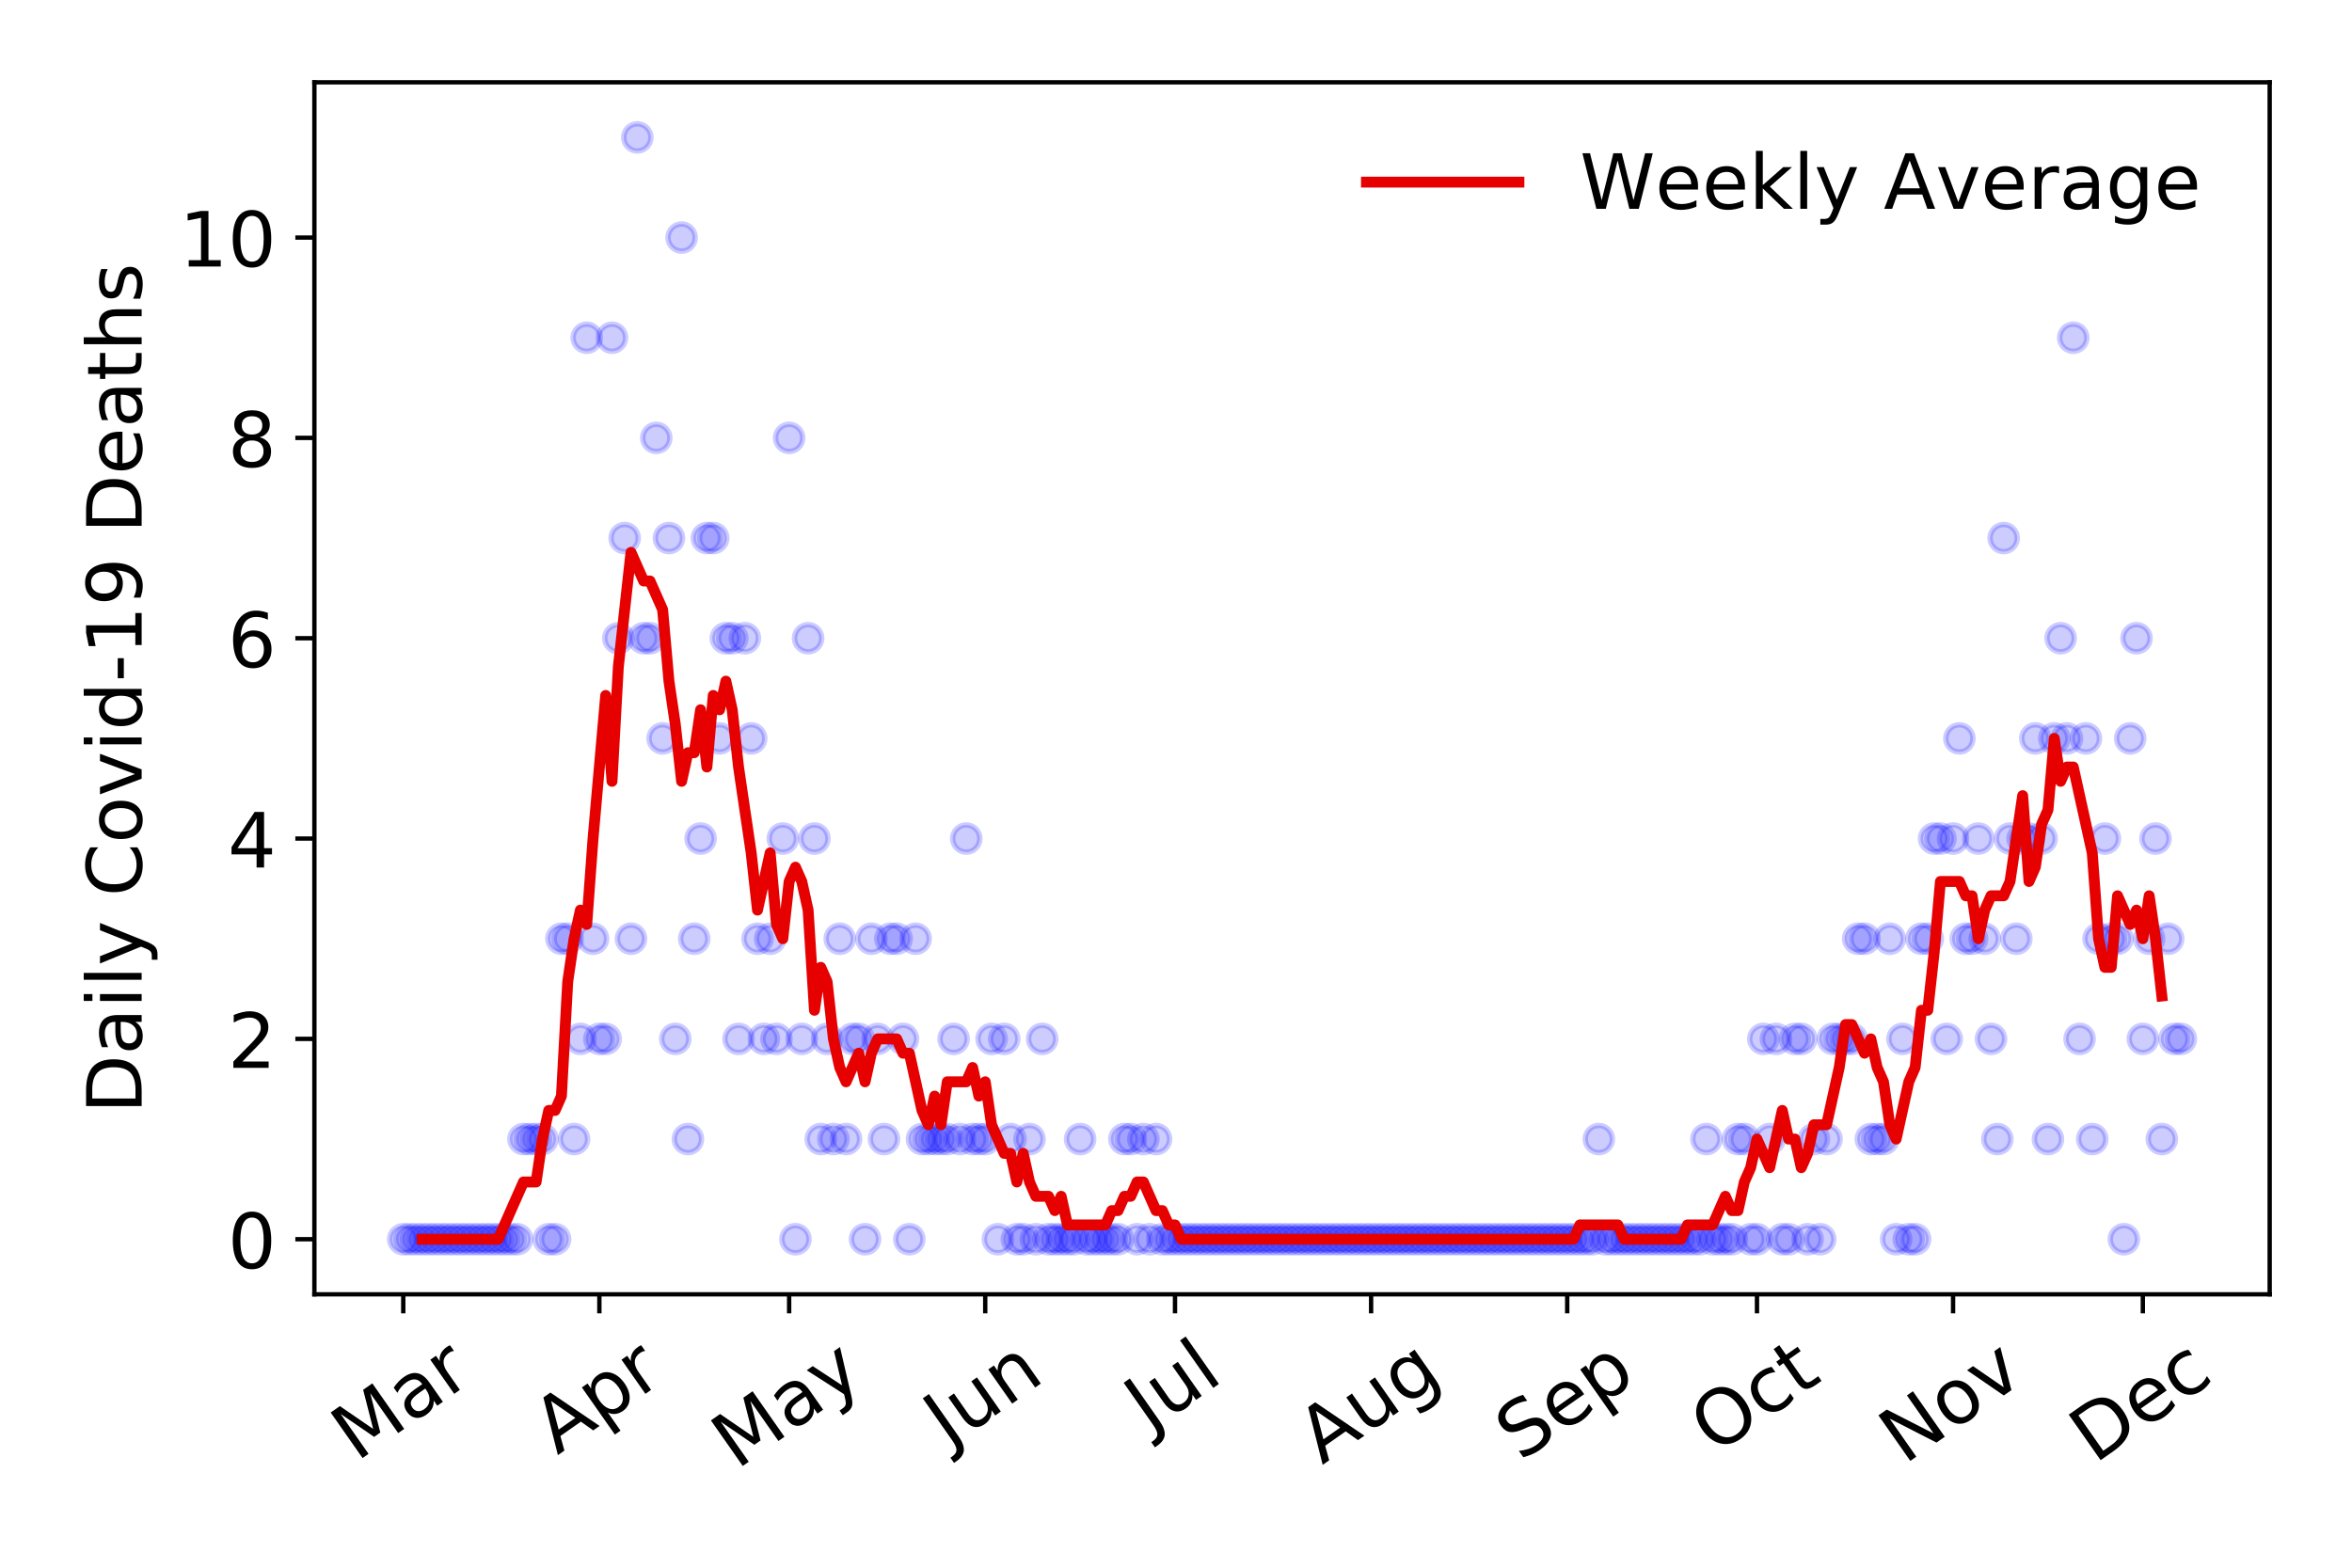 <?xml version="1.0" encoding="utf-8" standalone="no"?>
<!DOCTYPE svg PUBLIC "-//W3C//DTD SVG 1.1//EN"
  "http://www.w3.org/Graphics/SVG/1.1/DTD/svg11.dtd">
<!-- Created with matplotlib (https://matplotlib.org/) -->
<svg height="288pt" version="1.1" viewBox="0 0 432 288" width="432pt" xmlns="http://www.w3.org/2000/svg" xmlns:xlink="http://www.w3.org/1999/xlink">
 <defs>
  <style type="text/css">
*{stroke-linecap:butt;stroke-linejoin:round;}
  </style>
 </defs>
 <g id="figure_1">
  <g id="patch_1">
   <path d="M 0 288 
L 432 288 
L 432 0 
L 0 0 
z
" style="fill:#ffffff;"/>
  </g>
  <g id="axes_1">
   <g id="patch_2">
    <path d="M 57.745 237.778 
L 416.88 237.778 
L 416.88 15.12 
L 57.745 15.12 
z
" style="fill:#ffffff;"/>
   </g>
   <g id="matplotlib.axis_1">
    <g id="xtick_1">
     <g id="line2d_1">
      <defs>
       <path d="M 0 0 
L 0 3.5 
" id="ma7e40274da" style="stroke:#000000;stroke-width:0.8;"/>
      </defs>
      <g>
       <use style="stroke:#000000;stroke-width:0.8;" x="74.069" xlink:href="#ma7e40274da" y="237.778"/>
      </g>
     </g>
     <g id="text_1">
      <!-- Mar -->
      <defs>
       <path d="M 9.812 72.906 
L 24.516 72.906 
L 43.109 23.297 
L 61.812 72.906 
L 76.516 72.906 
L 76.516 0 
L 66.891 0 
L 66.891 64.016 
L 48.094 14.016 
L 38.188 14.016 
L 19.391 64.016 
L 19.391 0 
L 9.812 0 
z
" id="DejaVuSans-77"/>
       <path d="M 34.281 27.484 
Q 23.391 27.484 19.188 25 
Q 14.984 22.516 14.984 16.5 
Q 14.984 11.719 18.141 8.906 
Q 21.297 6.109 26.703 6.109 
Q 34.188 6.109 38.703 11.406 
Q 43.219 16.703 43.219 25.484 
L 43.219 27.484 
z
M 52.203 31.203 
L 52.203 0 
L 43.219 0 
L 43.219 8.297 
Q 40.141 3.328 35.547 0.953 
Q 30.953 -1.422 24.312 -1.422 
Q 15.922 -1.422 10.953 3.297 
Q 6 8.016 6 15.922 
Q 6 25.141 12.172 29.828 
Q 18.359 34.516 30.609 34.516 
L 43.219 34.516 
L 43.219 35.406 
Q 43.219 41.609 39.141 45 
Q 35.062 48.391 27.688 48.391 
Q 23 48.391 18.547 47.266 
Q 14.109 46.141 10.016 43.891 
L 10.016 52.203 
Q 14.938 54.109 19.578 55.047 
Q 24.219 56 28.609 56 
Q 40.484 56 46.344 49.844 
Q 52.203 43.703 52.203 31.203 
z
" id="DejaVuSans-97"/>
       <path d="M 41.109 46.297 
Q 39.594 47.172 37.812 47.578 
Q 36.031 48 33.891 48 
Q 26.266 48 22.188 43.047 
Q 18.109 38.094 18.109 28.812 
L 18.109 0 
L 9.078 0 
L 9.078 54.688 
L 18.109 54.688 
L 18.109 46.188 
Q 20.953 51.172 25.484 53.578 
Q 30.031 56 36.531 56 
Q 37.453 56 38.578 55.875 
Q 39.703 55.766 41.062 55.516 
z
" id="DejaVuSans-114"/>
      </defs>
      <g transform="translate(65.467 268.643)rotate(-35)scale(0.14 -0.14)">
       <use xlink:href="#DejaVuSans-77"/>
       <use x="86.279" xlink:href="#DejaVuSans-97"/>
       <use x="147.559" xlink:href="#DejaVuSans-114"/>
      </g>
     </g>
    </g>
    <g id="xtick_2">
     <g id="line2d_2">
      <g>
       <use style="stroke:#000000;stroke-width:0.8;" x="110.087" xlink:href="#ma7e40274da" y="237.778"/>
      </g>
     </g>
     <g id="text_2">
      <!-- Apr -->
      <defs>
       <path d="M 34.188 63.188 
L 20.797 26.906 
L 47.609 26.906 
z
M 28.609 72.906 
L 39.797 72.906 
L 67.578 0 
L 57.328 0 
L 50.688 18.703 
L 17.828 18.703 
L 11.188 0 
L 0.781 0 
z
" id="DejaVuSans-65"/>
       <path d="M 18.109 8.203 
L 18.109 -20.797 
L 9.078 -20.797 
L 9.078 54.688 
L 18.109 54.688 
L 18.109 46.391 
Q 20.953 51.266 25.266 53.625 
Q 29.594 56 35.594 56 
Q 45.562 56 51.781 48.094 
Q 58.016 40.188 58.016 27.297 
Q 58.016 14.406 51.781 6.484 
Q 45.562 -1.422 35.594 -1.422 
Q 29.594 -1.422 25.266 0.953 
Q 20.953 3.328 18.109 8.203 
z
M 48.688 27.297 
Q 48.688 37.203 44.609 42.844 
Q 40.531 48.484 33.406 48.484 
Q 26.266 48.484 22.188 42.844 
Q 18.109 37.203 18.109 27.297 
Q 18.109 17.391 22.188 11.75 
Q 26.266 6.109 33.406 6.109 
Q 40.531 6.109 44.609 11.75 
Q 48.688 17.391 48.688 27.297 
z
" id="DejaVuSans-112"/>
      </defs>
      <g transform="translate(102.383 267.384)rotate(-35)scale(0.14 -0.14)">
       <use xlink:href="#DejaVuSans-65"/>
       <use x="68.408" xlink:href="#DejaVuSans-112"/>
       <use x="131.885" xlink:href="#DejaVuSans-114"/>
      </g>
     </g>
    </g>
    <g id="xtick_3">
     <g id="line2d_3">
      <g>
       <use style="stroke:#000000;stroke-width:0.8;" x="144.944" xlink:href="#ma7e40274da" y="237.778"/>
      </g>
     </g>
     <g id="text_3">
      <!-- May -->
      <defs>
       <path d="M 32.172 -5.078 
Q 28.375 -14.844 24.75 -17.812 
Q 21.141 -20.797 15.094 -20.797 
L 7.906 -20.797 
L 7.906 -13.281 
L 13.188 -13.281 
Q 16.891 -13.281 18.938 -11.516 
Q 21 -9.766 23.484 -3.219 
L 25.094 0.875 
L 2.984 54.688 
L 12.5 54.688 
L 29.594 11.922 
L 46.688 54.688 
L 56.203 54.688 
z
" id="DejaVuSans-121"/>
      </defs>
      <g transform="translate(135.304 270.094)rotate(-35)scale(0.14 -0.14)">
       <use xlink:href="#DejaVuSans-77"/>
       <use x="86.279" xlink:href="#DejaVuSans-97"/>
       <use x="147.559" xlink:href="#DejaVuSans-121"/>
      </g>
     </g>
    </g>
    <g id="xtick_4">
     <g id="line2d_4">
      <g>
       <use style="stroke:#000000;stroke-width:0.8;" x="180.962" xlink:href="#ma7e40274da" y="237.778"/>
      </g>
     </g>
     <g id="text_4">
      <!-- Jun -->
      <defs>
       <path d="M 9.812 72.906 
L 19.672 72.906 
L 19.672 5.078 
Q 19.672 -8.109 14.672 -14.062 
Q 9.672 -20.016 -1.422 -20.016 
L -5.172 -20.016 
L -5.172 -11.719 
L -2.094 -11.719 
Q 4.438 -11.719 7.125 -8.047 
Q 9.812 -4.391 9.812 5.078 
z
" id="DejaVuSans-74"/>
       <path d="M 8.5 21.578 
L 8.5 54.688 
L 17.484 54.688 
L 17.484 21.922 
Q 17.484 14.156 20.5 10.266 
Q 23.531 6.391 29.594 6.391 
Q 36.859 6.391 41.078 11.031 
Q 45.312 15.672 45.312 23.688 
L 45.312 54.688 
L 54.297 54.688 
L 54.297 0 
L 45.312 0 
L 45.312 8.406 
Q 42.047 3.422 37.719 1 
Q 33.406 -1.422 27.688 -1.422 
Q 18.266 -1.422 13.375 4.438 
Q 8.5 10.297 8.5 21.578 
z
M 31.109 56 
z
" id="DejaVuSans-117"/>
       <path d="M 54.891 33.016 
L 54.891 0 
L 45.906 0 
L 45.906 32.719 
Q 45.906 40.484 42.875 44.328 
Q 39.844 48.188 33.797 48.188 
Q 26.516 48.188 22.312 43.547 
Q 18.109 38.922 18.109 30.906 
L 18.109 0 
L 9.078 0 
L 9.078 54.688 
L 18.109 54.688 
L 18.109 46.188 
Q 21.344 51.125 25.703 53.562 
Q 30.078 56 35.797 56 
Q 45.219 56 50.047 50.172 
Q 54.891 44.344 54.891 33.016 
z
" id="DejaVuSans-110"/>
      </defs>
      <g transform="translate(174.218 266.039)rotate(-35)scale(0.14 -0.14)">
       <use xlink:href="#DejaVuSans-74"/>
       <use x="29.492" xlink:href="#DejaVuSans-117"/>
       <use x="92.871" xlink:href="#DejaVuSans-110"/>
      </g>
     </g>
    </g>
    <g id="xtick_5">
     <g id="line2d_5">
      <g>
       <use style="stroke:#000000;stroke-width:0.8;" x="215.818" xlink:href="#ma7e40274da" y="237.778"/>
      </g>
     </g>
     <g id="text_5">
      <!-- Jul -->
      <defs>
       <path d="M 9.422 75.984 
L 18.406 75.984 
L 18.406 0 
L 9.422 0 
z
" id="DejaVuSans-108"/>
      </defs>
      <g transform="translate(211.115 263.181)rotate(-35)scale(0.14 -0.14)">
       <use xlink:href="#DejaVuSans-74"/>
       <use x="29.492" xlink:href="#DejaVuSans-117"/>
       <use x="92.871" xlink:href="#DejaVuSans-108"/>
      </g>
     </g>
    </g>
    <g id="xtick_6">
     <g id="line2d_6">
      <g>
       <use style="stroke:#000000;stroke-width:0.8;" x="251.836" xlink:href="#ma7e40274da" y="237.778"/>
      </g>
     </g>
     <g id="text_6">
      <!-- Aug -->
      <defs>
       <path d="M 45.406 27.984 
Q 45.406 37.75 41.375 43.109 
Q 37.359 48.484 30.078 48.484 
Q 22.859 48.484 18.828 43.109 
Q 14.797 37.75 14.797 27.984 
Q 14.797 18.266 18.828 12.891 
Q 22.859 7.516 30.078 7.516 
Q 37.359 7.516 41.375 12.891 
Q 45.406 18.266 45.406 27.984 
z
M 54.391 6.781 
Q 54.391 -7.172 48.188 -13.984 
Q 42 -20.797 29.203 -20.797 
Q 24.469 -20.797 20.266 -20.094 
Q 16.062 -19.391 12.109 -17.922 
L 12.109 -9.188 
Q 16.062 -11.328 19.922 -12.344 
Q 23.781 -13.375 27.781 -13.375 
Q 36.625 -13.375 41.016 -8.766 
Q 45.406 -4.156 45.406 5.172 
L 45.406 9.625 
Q 42.625 4.781 38.281 2.391 
Q 33.938 0 27.875 0 
Q 17.828 0 11.672 7.656 
Q 5.516 15.328 5.516 27.984 
Q 5.516 40.672 11.672 48.328 
Q 17.828 56 27.875 56 
Q 33.938 56 38.281 53.609 
Q 42.625 51.219 45.406 46.391 
L 45.406 54.688 
L 54.391 54.688 
z
" id="DejaVuSans-103"/>
      </defs>
      <g transform="translate(242.855 269.172)rotate(-35)scale(0.14 -0.14)">
       <use xlink:href="#DejaVuSans-65"/>
       <use x="68.408" xlink:href="#DejaVuSans-117"/>
       <use x="131.787" xlink:href="#DejaVuSans-103"/>
      </g>
     </g>
    </g>
    <g id="xtick_7">
     <g id="line2d_7">
      <g>
       <use style="stroke:#000000;stroke-width:0.8;" x="287.854" xlink:href="#ma7e40274da" y="237.778"/>
      </g>
     </g>
     <g id="text_7">
      <!-- Sep -->
      <defs>
       <path d="M 53.516 70.516 
L 53.516 60.891 
Q 47.906 63.578 42.922 64.891 
Q 37.938 66.219 33.297 66.219 
Q 25.25 66.219 20.875 63.094 
Q 16.5 59.969 16.5 54.203 
Q 16.5 49.359 19.406 46.891 
Q 22.312 44.438 30.422 42.922 
L 36.375 41.703 
Q 47.406 39.594 52.656 34.297 
Q 57.906 29 57.906 20.125 
Q 57.906 9.516 50.797 4.047 
Q 43.703 -1.422 29.984 -1.422 
Q 24.812 -1.422 18.969 -0.25 
Q 13.141 0.922 6.891 3.219 
L 6.891 13.375 
Q 12.891 10.016 18.656 8.297 
Q 24.422 6.594 29.984 6.594 
Q 38.422 6.594 43.016 9.906 
Q 47.609 13.234 47.609 19.391 
Q 47.609 24.75 44.312 27.781 
Q 41.016 30.812 33.5 32.328 
L 27.484 33.5 
Q 16.453 35.688 11.516 40.375 
Q 6.594 45.062 6.594 53.422 
Q 6.594 63.094 13.406 68.656 
Q 20.219 74.219 32.172 74.219 
Q 37.312 74.219 42.625 73.281 
Q 47.953 72.359 53.516 70.516 
z
" id="DejaVuSans-83"/>
       <path d="M 56.203 29.594 
L 56.203 25.203 
L 14.891 25.203 
Q 15.484 15.922 20.484 11.062 
Q 25.484 6.203 34.422 6.203 
Q 39.594 6.203 44.453 7.469 
Q 49.312 8.734 54.109 11.281 
L 54.109 2.781 
Q 49.266 0.734 44.188 -0.344 
Q 39.109 -1.422 33.891 -1.422 
Q 20.797 -1.422 13.156 6.188 
Q 5.516 13.812 5.516 26.812 
Q 5.516 40.234 12.766 48.109 
Q 20.016 56 32.328 56 
Q 43.359 56 49.781 48.891 
Q 56.203 41.797 56.203 29.594 
z
M 47.219 32.234 
Q 47.125 39.594 43.094 43.984 
Q 39.062 48.391 32.422 48.391 
Q 24.906 48.391 20.391 44.141 
Q 15.875 39.891 15.188 32.172 
z
" id="DejaVuSans-101"/>
      </defs>
      <g transform="translate(279.261 268.629)rotate(-35)scale(0.14 -0.14)">
       <use xlink:href="#DejaVuSans-83"/>
       <use x="63.477" xlink:href="#DejaVuSans-101"/>
       <use x="125" xlink:href="#DejaVuSans-112"/>
      </g>
     </g>
    </g>
    <g id="xtick_8">
     <g id="line2d_8">
      <g>
       <use style="stroke:#000000;stroke-width:0.8;" x="322.71" xlink:href="#ma7e40274da" y="237.778"/>
      </g>
     </g>
     <g id="text_8">
      <!-- Oct -->
      <defs>
       <path d="M 39.406 66.219 
Q 28.656 66.219 22.328 58.203 
Q 16.016 50.203 16.016 36.375 
Q 16.016 22.609 22.328 14.594 
Q 28.656 6.594 39.406 6.594 
Q 50.141 6.594 56.422 14.594 
Q 62.703 22.609 62.703 36.375 
Q 62.703 50.203 56.422 58.203 
Q 50.141 66.219 39.406 66.219 
z
M 39.406 74.219 
Q 54.734 74.219 63.906 63.938 
Q 73.094 53.656 73.094 36.375 
Q 73.094 19.141 63.906 8.859 
Q 54.734 -1.422 39.406 -1.422 
Q 24.031 -1.422 14.812 8.828 
Q 5.609 19.094 5.609 36.375 
Q 5.609 53.656 14.812 63.938 
Q 24.031 74.219 39.406 74.219 
z
" id="DejaVuSans-79"/>
       <path d="M 48.781 52.594 
L 48.781 44.188 
Q 44.969 46.297 41.141 47.344 
Q 37.312 48.391 33.406 48.391 
Q 24.656 48.391 19.812 42.844 
Q 14.984 37.312 14.984 27.297 
Q 14.984 17.281 19.812 11.734 
Q 24.656 6.203 33.406 6.203 
Q 37.312 6.203 41.141 7.25 
Q 44.969 8.297 48.781 10.406 
L 48.781 2.094 
Q 45.016 0.344 40.984 -0.531 
Q 36.969 -1.422 32.422 -1.422 
Q 20.062 -1.422 12.781 6.344 
Q 5.516 14.109 5.516 27.297 
Q 5.516 40.672 12.859 48.328 
Q 20.219 56 33.016 56 
Q 37.156 56 41.109 55.141 
Q 45.062 54.297 48.781 52.594 
z
" id="DejaVuSans-99"/>
       <path d="M 18.312 70.219 
L 18.312 54.688 
L 36.812 54.688 
L 36.812 47.703 
L 18.312 47.703 
L 18.312 18.016 
Q 18.312 11.328 20.141 9.422 
Q 21.969 7.516 27.594 7.516 
L 36.812 7.516 
L 36.812 0 
L 27.594 0 
Q 17.188 0 13.234 3.875 
Q 9.281 7.766 9.281 18.016 
L 9.281 47.703 
L 2.688 47.703 
L 2.688 54.688 
L 9.281 54.688 
L 9.281 70.219 
z
" id="DejaVuSans-116"/>
      </defs>
      <g transform="translate(315.011 267.377)rotate(-35)scale(0.14 -0.14)">
       <use xlink:href="#DejaVuSans-79"/>
       <use x="78.711" xlink:href="#DejaVuSans-99"/>
       <use x="133.691" xlink:href="#DejaVuSans-116"/>
      </g>
     </g>
    </g>
    <g id="xtick_9">
     <g id="line2d_9">
      <g>
       <use style="stroke:#000000;stroke-width:0.8;" x="358.728" xlink:href="#ma7e40274da" y="237.778"/>
      </g>
     </g>
     <g id="text_9">
      <!-- Nov -->
      <defs>
       <path d="M 9.812 72.906 
L 23.094 72.906 
L 55.422 11.922 
L 55.422 72.906 
L 64.984 72.906 
L 64.984 0 
L 51.703 0 
L 19.391 60.984 
L 19.391 0 
L 9.812 0 
z
" id="DejaVuSans-78"/>
       <path d="M 30.609 48.391 
Q 23.391 48.391 19.188 42.75 
Q 14.984 37.109 14.984 27.297 
Q 14.984 17.484 19.156 11.844 
Q 23.344 6.203 30.609 6.203 
Q 37.797 6.203 41.984 11.859 
Q 46.188 17.531 46.188 27.297 
Q 46.188 37.016 41.984 42.703 
Q 37.797 48.391 30.609 48.391 
z
M 30.609 56 
Q 42.328 56 49.016 48.375 
Q 55.719 40.766 55.719 27.297 
Q 55.719 13.875 49.016 6.219 
Q 42.328 -1.422 30.609 -1.422 
Q 18.844 -1.422 12.172 6.219 
Q 5.516 13.875 5.516 27.297 
Q 5.516 40.766 12.172 48.375 
Q 18.844 56 30.609 56 
z
" id="DejaVuSans-111"/>
       <path d="M 2.984 54.688 
L 12.5 54.688 
L 29.594 8.797 
L 46.688 54.688 
L 56.203 54.688 
L 35.688 0 
L 23.484 0 
z
" id="DejaVuSans-118"/>
      </defs>
      <g transform="translate(349.752 269.166)rotate(-35)scale(0.14 -0.14)">
       <use xlink:href="#DejaVuSans-78"/>
       <use x="74.805" xlink:href="#DejaVuSans-111"/>
       <use x="135.986" xlink:href="#DejaVuSans-118"/>
      </g>
     </g>
    </g>
    <g id="xtick_10">
     <g id="line2d_10">
      <g>
       <use style="stroke:#000000;stroke-width:0.8;" x="393.584" xlink:href="#ma7e40274da" y="237.778"/>
      </g>
     </g>
     <g id="text_10">
      <!-- Dec -->
      <defs>
       <path d="M 19.672 64.797 
L 19.672 8.109 
L 31.594 8.109 
Q 46.688 8.109 53.688 14.938 
Q 60.688 21.781 60.688 36.531 
Q 60.688 51.172 53.688 57.984 
Q 46.688 64.797 31.594 64.797 
z
M 9.812 72.906 
L 30.078 72.906 
Q 51.266 72.906 61.172 64.094 
Q 71.094 55.281 71.094 36.531 
Q 71.094 17.672 61.125 8.828 
Q 51.172 0 30.078 0 
L 9.812 0 
z
" id="DejaVuSans-68"/>
      </defs>
      <g transform="translate(384.704 269.032)rotate(-35)scale(0.14 -0.14)">
       <use xlink:href="#DejaVuSans-68"/>
       <use x="77.002" xlink:href="#DejaVuSans-101"/>
       <use x="138.525" xlink:href="#DejaVuSans-99"/>
      </g>
     </g>
    </g>
   </g>
   <g id="matplotlib.axis_2">
    <g id="ytick_1">
     <g id="line2d_11">
      <defs>
       <path d="M 0 0 
L -3.5 0 
" id="maec8b2c22b" style="stroke:#000000;stroke-width:0.8;"/>
      </defs>
      <g>
       <use style="stroke:#000000;stroke-width:0.8;" x="57.745" xlink:href="#maec8b2c22b" y="227.657"/>
      </g>
     </g>
     <g id="text_11">
      <!-- 0 -->
      <defs>
       <path d="M 31.781 66.406 
Q 24.172 66.406 20.328 58.906 
Q 16.5 51.422 16.5 36.375 
Q 16.5 21.391 20.328 13.891 
Q 24.172 6.391 31.781 6.391 
Q 39.453 6.391 43.281 13.891 
Q 47.125 21.391 47.125 36.375 
Q 47.125 51.422 43.281 58.906 
Q 39.453 66.406 31.781 66.406 
z
M 31.781 74.219 
Q 44.047 74.219 50.516 64.516 
Q 56.984 54.828 56.984 36.375 
Q 56.984 17.969 50.516 8.266 
Q 44.047 -1.422 31.781 -1.422 
Q 19.531 -1.422 13.062 8.266 
Q 6.594 17.969 6.594 36.375 
Q 6.594 54.828 13.062 64.516 
Q 19.531 74.219 31.781 74.219 
z
" id="DejaVuSans-48"/>
      </defs>
      <g transform="translate(41.837 232.976)scale(0.14 -0.14)">
       <use xlink:href="#DejaVuSans-48"/>
      </g>
     </g>
    </g>
    <g id="ytick_2">
     <g id="line2d_12">
      <g>
       <use style="stroke:#000000;stroke-width:0.8;" x="57.745" xlink:href="#maec8b2c22b" y="190.854"/>
      </g>
     </g>
     <g id="text_12">
      <!-- 2 -->
      <defs>
       <path d="M 19.188 8.297 
L 53.609 8.297 
L 53.609 0 
L 7.328 0 
L 7.328 8.297 
Q 12.938 14.109 22.625 23.891 
Q 32.328 33.688 34.812 36.531 
Q 39.547 41.844 41.422 45.531 
Q 43.312 49.219 43.312 52.781 
Q 43.312 58.594 39.234 62.25 
Q 35.156 65.922 28.609 65.922 
Q 23.969 65.922 18.812 64.312 
Q 13.672 62.703 7.812 59.422 
L 7.812 69.391 
Q 13.766 71.781 18.938 73 
Q 24.125 74.219 28.422 74.219 
Q 39.75 74.219 46.484 68.547 
Q 53.219 62.891 53.219 53.422 
Q 53.219 48.922 51.531 44.891 
Q 49.859 40.875 45.406 35.406 
Q 44.188 33.984 37.641 27.219 
Q 31.109 20.453 19.188 8.297 
z
" id="DejaVuSans-50"/>
      </defs>
      <g transform="translate(41.837 196.173)scale(0.14 -0.14)">
       <use xlink:href="#DejaVuSans-50"/>
      </g>
     </g>
    </g>
    <g id="ytick_3">
     <g id="line2d_13">
      <g>
       <use style="stroke:#000000;stroke-width:0.8;" x="57.745" xlink:href="#maec8b2c22b" y="154.051"/>
      </g>
     </g>
     <g id="text_13">
      <!-- 4 -->
      <defs>
       <path d="M 37.797 64.312 
L 12.891 25.391 
L 37.797 25.391 
z
M 35.203 72.906 
L 47.609 72.906 
L 47.609 25.391 
L 58.016 25.391 
L 58.016 17.188 
L 47.609 17.188 
L 47.609 0 
L 37.797 0 
L 37.797 17.188 
L 4.891 17.188 
L 4.891 26.703 
z
" id="DejaVuSans-52"/>
      </defs>
      <g transform="translate(41.837 159.37)scale(0.14 -0.14)">
       <use xlink:href="#DejaVuSans-52"/>
      </g>
     </g>
    </g>
    <g id="ytick_4">
     <g id="line2d_14">
      <g>
       <use style="stroke:#000000;stroke-width:0.8;" x="57.745" xlink:href="#maec8b2c22b" y="117.248"/>
      </g>
     </g>
     <g id="text_14">
      <!-- 6 -->
      <defs>
       <path d="M 33.016 40.375 
Q 26.375 40.375 22.484 35.828 
Q 18.609 31.297 18.609 23.391 
Q 18.609 15.531 22.484 10.953 
Q 26.375 6.391 33.016 6.391 
Q 39.656 6.391 43.531 10.953 
Q 47.406 15.531 47.406 23.391 
Q 47.406 31.297 43.531 35.828 
Q 39.656 40.375 33.016 40.375 
z
M 52.594 71.297 
L 52.594 62.312 
Q 48.875 64.062 45.094 64.984 
Q 41.312 65.922 37.594 65.922 
Q 27.828 65.922 22.672 59.328 
Q 17.531 52.734 16.797 39.406 
Q 19.672 43.656 24.016 45.922 
Q 28.375 48.188 33.594 48.188 
Q 44.578 48.188 50.953 41.516 
Q 57.328 34.859 57.328 23.391 
Q 57.328 12.156 50.688 5.359 
Q 44.047 -1.422 33.016 -1.422 
Q 20.359 -1.422 13.672 8.266 
Q 6.984 17.969 6.984 36.375 
Q 6.984 53.656 15.188 63.938 
Q 23.391 74.219 37.203 74.219 
Q 40.922 74.219 44.703 73.484 
Q 48.484 72.75 52.594 71.297 
z
" id="DejaVuSans-54"/>
      </defs>
      <g transform="translate(41.837 122.567)scale(0.14 -0.14)">
       <use xlink:href="#DejaVuSans-54"/>
      </g>
     </g>
    </g>
    <g id="ytick_5">
     <g id="line2d_15">
      <g>
       <use style="stroke:#000000;stroke-width:0.8;" x="57.745" xlink:href="#maec8b2c22b" y="80.445"/>
      </g>
     </g>
     <g id="text_15">
      <!-- 8 -->
      <defs>
       <path d="M 31.781 34.625 
Q 24.75 34.625 20.719 30.859 
Q 16.703 27.094 16.703 20.516 
Q 16.703 13.922 20.719 10.156 
Q 24.75 6.391 31.781 6.391 
Q 38.812 6.391 42.859 10.172 
Q 46.922 13.969 46.922 20.516 
Q 46.922 27.094 42.891 30.859 
Q 38.875 34.625 31.781 34.625 
z
M 21.922 38.812 
Q 15.578 40.375 12.031 44.719 
Q 8.5 49.078 8.5 55.328 
Q 8.5 64.062 14.719 69.141 
Q 20.953 74.219 31.781 74.219 
Q 42.672 74.219 48.875 69.141 
Q 55.078 64.062 55.078 55.328 
Q 55.078 49.078 51.531 44.719 
Q 48 40.375 41.703 38.812 
Q 48.828 37.156 52.797 32.312 
Q 56.781 27.484 56.781 20.516 
Q 56.781 9.906 50.312 4.234 
Q 43.844 -1.422 31.781 -1.422 
Q 19.734 -1.422 13.25 4.234 
Q 6.781 9.906 6.781 20.516 
Q 6.781 27.484 10.781 32.312 
Q 14.797 37.156 21.922 38.812 
z
M 18.312 54.391 
Q 18.312 48.734 21.844 45.562 
Q 25.391 42.391 31.781 42.391 
Q 38.141 42.391 41.719 45.562 
Q 45.312 48.734 45.312 54.391 
Q 45.312 60.062 41.719 63.234 
Q 38.141 66.406 31.781 66.406 
Q 25.391 66.406 21.844 63.234 
Q 18.312 60.062 18.312 54.391 
z
" id="DejaVuSans-56"/>
      </defs>
      <g transform="translate(41.837 85.764)scale(0.14 -0.14)">
       <use xlink:href="#DejaVuSans-56"/>
      </g>
     </g>
    </g>
    <g id="ytick_6">
     <g id="line2d_16">
      <g>
       <use style="stroke:#000000;stroke-width:0.8;" x="57.745" xlink:href="#maec8b2c22b" y="43.642"/>
      </g>
     </g>
     <g id="text_16">
      <!-- 10 -->
      <defs>
       <path d="M 12.406 8.297 
L 28.516 8.297 
L 28.516 63.922 
L 10.984 60.406 
L 10.984 69.391 
L 28.422 72.906 
L 38.281 72.906 
L 38.281 8.297 
L 54.391 8.297 
L 54.391 0 
L 12.406 0 
z
" id="DejaVuSans-49"/>
      </defs>
      <g transform="translate(32.93 48.961)scale(0.14 -0.14)">
       <use xlink:href="#DejaVuSans-49"/>
       <use x="63.623" xlink:href="#DejaVuSans-48"/>
      </g>
     </g>
    </g>
    <g id="text_17">
     <!-- Daily Covid-19 Deaths -->
     <defs>
      <path d="M 9.422 54.688 
L 18.406 54.688 
L 18.406 0 
L 9.422 0 
z
M 9.422 75.984 
L 18.406 75.984 
L 18.406 64.594 
L 9.422 64.594 
z
" id="DejaVuSans-105"/>
      <path id="DejaVuSans-32"/>
      <path d="M 64.406 67.281 
L 64.406 56.891 
Q 59.422 61.531 53.781 63.812 
Q 48.141 66.109 41.797 66.109 
Q 29.297 66.109 22.656 58.469 
Q 16.016 50.828 16.016 36.375 
Q 16.016 21.969 22.656 14.328 
Q 29.297 6.688 41.797 6.688 
Q 48.141 6.688 53.781 8.984 
Q 59.422 11.281 64.406 15.922 
L 64.406 5.609 
Q 59.234 2.094 53.438 0.328 
Q 47.656 -1.422 41.219 -1.422 
Q 24.656 -1.422 15.125 8.703 
Q 5.609 18.844 5.609 36.375 
Q 5.609 53.953 15.125 64.078 
Q 24.656 74.219 41.219 74.219 
Q 47.75 74.219 53.531 72.484 
Q 59.328 70.75 64.406 67.281 
z
" id="DejaVuSans-67"/>
      <path d="M 45.406 46.391 
L 45.406 75.984 
L 54.391 75.984 
L 54.391 0 
L 45.406 0 
L 45.406 8.203 
Q 42.578 3.328 38.25 0.953 
Q 33.938 -1.422 27.875 -1.422 
Q 17.969 -1.422 11.734 6.484 
Q 5.516 14.406 5.516 27.297 
Q 5.516 40.188 11.734 48.094 
Q 17.969 56 27.875 56 
Q 33.938 56 38.25 53.625 
Q 42.578 51.266 45.406 46.391 
z
M 14.797 27.297 
Q 14.797 17.391 18.875 11.75 
Q 22.953 6.109 30.078 6.109 
Q 37.203 6.109 41.297 11.75 
Q 45.406 17.391 45.406 27.297 
Q 45.406 37.203 41.297 42.844 
Q 37.203 48.484 30.078 48.484 
Q 22.953 48.484 18.875 42.844 
Q 14.797 37.203 14.797 27.297 
z
" id="DejaVuSans-100"/>
      <path d="M 4.891 31.391 
L 31.203 31.391 
L 31.203 23.391 
L 4.891 23.391 
z
" id="DejaVuSans-45"/>
      <path d="M 10.984 1.516 
L 10.984 10.5 
Q 14.703 8.734 18.5 7.812 
Q 22.312 6.891 25.984 6.891 
Q 35.75 6.891 40.891 13.453 
Q 46.047 20.016 46.781 33.406 
Q 43.953 29.203 39.594 26.953 
Q 35.25 24.703 29.984 24.703 
Q 19.047 24.703 12.672 31.312 
Q 6.297 37.938 6.297 49.422 
Q 6.297 60.641 12.938 67.422 
Q 19.578 74.219 30.609 74.219 
Q 43.266 74.219 49.922 64.516 
Q 56.594 54.828 56.594 36.375 
Q 56.594 19.141 48.406 8.859 
Q 40.234 -1.422 26.422 -1.422 
Q 22.703 -1.422 18.891 -0.688 
Q 15.094 0.047 10.984 1.516 
z
M 30.609 32.422 
Q 37.25 32.422 41.125 36.953 
Q 45.016 41.5 45.016 49.422 
Q 45.016 57.281 41.125 61.844 
Q 37.25 66.406 30.609 66.406 
Q 23.969 66.406 20.094 61.844 
Q 16.219 57.281 16.219 49.422 
Q 16.219 41.5 20.094 36.953 
Q 23.969 32.422 30.609 32.422 
z
" id="DejaVuSans-57"/>
      <path d="M 54.891 33.016 
L 54.891 0 
L 45.906 0 
L 45.906 32.719 
Q 45.906 40.484 42.875 44.328 
Q 39.844 48.188 33.797 48.188 
Q 26.516 48.188 22.312 43.547 
Q 18.109 38.922 18.109 30.906 
L 18.109 0 
L 9.078 0 
L 9.078 75.984 
L 18.109 75.984 
L 18.109 46.188 
Q 21.344 51.125 25.703 53.562 
Q 30.078 56 35.797 56 
Q 45.219 56 50.047 50.172 
Q 54.891 44.344 54.891 33.016 
z
" id="DejaVuSans-104"/>
      <path d="M 44.281 53.078 
L 44.281 44.578 
Q 40.484 46.531 36.375 47.5 
Q 32.281 48.484 27.875 48.484 
Q 21.188 48.484 17.844 46.438 
Q 14.5 44.391 14.5 40.281 
Q 14.5 37.156 16.891 35.375 
Q 19.281 33.594 26.516 31.984 
L 29.594 31.297 
Q 39.156 29.25 43.188 25.516 
Q 47.219 21.781 47.219 15.094 
Q 47.219 7.469 41.188 3.016 
Q 35.156 -1.422 24.609 -1.422 
Q 20.219 -1.422 15.453 -0.562 
Q 10.688 0.297 5.422 2 
L 5.422 11.281 
Q 10.406 8.688 15.234 7.391 
Q 20.062 6.109 24.812 6.109 
Q 31.156 6.109 34.562 8.281 
Q 37.984 10.453 37.984 14.406 
Q 37.984 18.062 35.516 20.016 
Q 33.062 21.969 24.703 23.781 
L 21.578 24.516 
Q 13.234 26.266 9.516 29.906 
Q 5.812 33.547 5.812 39.891 
Q 5.812 47.609 11.281 51.797 
Q 16.75 56 26.812 56 
Q 31.781 56 36.172 55.266 
Q 40.578 54.547 44.281 53.078 
z
" id="DejaVuSans-115"/>
     </defs>
     <g transform="translate(26.018 204.56)rotate(-90)scale(0.14 -0.14)">
      <use xlink:href="#DejaVuSans-68"/>
      <use x="77.002" xlink:href="#DejaVuSans-97"/>
      <use x="138.281" xlink:href="#DejaVuSans-105"/>
      <use x="166.064" xlink:href="#DejaVuSans-108"/>
      <use x="193.848" xlink:href="#DejaVuSans-121"/>
      <use x="253.027" xlink:href="#DejaVuSans-32"/>
      <use x="284.814" xlink:href="#DejaVuSans-67"/>
      <use x="354.639" xlink:href="#DejaVuSans-111"/>
      <use x="415.82" xlink:href="#DejaVuSans-118"/>
      <use x="475" xlink:href="#DejaVuSans-105"/>
      <use x="502.783" xlink:href="#DejaVuSans-100"/>
      <use x="566.26" xlink:href="#DejaVuSans-45"/>
      <use x="602.344" xlink:href="#DejaVuSans-49"/>
      <use x="665.967" xlink:href="#DejaVuSans-57"/>
      <use x="729.59" xlink:href="#DejaVuSans-32"/>
      <use x="761.377" xlink:href="#DejaVuSans-68"/>
      <use x="838.379" xlink:href="#DejaVuSans-101"/>
      <use x="899.902" xlink:href="#DejaVuSans-97"/>
      <use x="961.182" xlink:href="#DejaVuSans-116"/>
      <use x="1000.391" xlink:href="#DejaVuSans-104"/>
      <use x="1063.77" xlink:href="#DejaVuSans-115"/>
     </g>
    </g>
   </g>
   <g id="line2d_17">
    <defs>
     <path d="M 0 2.5 
C 0.663 2.5 1.299 2.237 1.768 1.768 
C 2.237 1.299 2.5 0.663 2.5 0 
C 2.5 -0.663 2.237 -1.299 1.768 -1.768 
C 1.299 -2.237 0.663 -2.5 0 -2.5 
C -0.663 -2.5 -1.299 -2.237 -1.768 -1.768 
C -2.237 -1.299 -2.5 -0.663 -2.5 0 
C -2.5 0.663 -2.237 1.299 -1.768 1.768 
C -1.299 2.237 -0.663 2.5 0 2.5 
z
" id="m6a8a4cf1c5" style="stroke:#0000ff;stroke-opacity:0.2;"/>
    </defs>
    <g clip-path="url(#pbb09c97e2c)">
     <use style="fill:#0000ff;fill-opacity:0.2;stroke:#0000ff;stroke-opacity:0.2;" x="74.069" xlink:href="#m6a8a4cf1c5" y="227.657"/>
     <use style="fill:#0000ff;fill-opacity:0.2;stroke:#0000ff;stroke-opacity:0.2;" x="75.231" xlink:href="#m6a8a4cf1c5" y="227.657"/>
     <use style="fill:#0000ff;fill-opacity:0.2;stroke:#0000ff;stroke-opacity:0.2;" x="76.393" xlink:href="#m6a8a4cf1c5" y="227.657"/>
     <use style="fill:#0000ff;fill-opacity:0.2;stroke:#0000ff;stroke-opacity:0.2;" x="77.555" xlink:href="#m6a8a4cf1c5" y="227.657"/>
     <use style="fill:#0000ff;fill-opacity:0.2;stroke:#0000ff;stroke-opacity:0.2;" x="78.717" xlink:href="#m6a8a4cf1c5" y="227.657"/>
     <use style="fill:#0000ff;fill-opacity:0.2;stroke:#0000ff;stroke-opacity:0.2;" x="79.879" xlink:href="#m6a8a4cf1c5" y="227.657"/>
     <use style="fill:#0000ff;fill-opacity:0.2;stroke:#0000ff;stroke-opacity:0.2;" x="81.041" xlink:href="#m6a8a4cf1c5" y="227.657"/>
     <use style="fill:#0000ff;fill-opacity:0.2;stroke:#0000ff;stroke-opacity:0.2;" x="82.202" xlink:href="#m6a8a4cf1c5" y="227.657"/>
     <use style="fill:#0000ff;fill-opacity:0.2;stroke:#0000ff;stroke-opacity:0.2;" x="83.364" xlink:href="#m6a8a4cf1c5" y="227.657"/>
     <use style="fill:#0000ff;fill-opacity:0.2;stroke:#0000ff;stroke-opacity:0.2;" x="84.526" xlink:href="#m6a8a4cf1c5" y="227.657"/>
     <use style="fill:#0000ff;fill-opacity:0.2;stroke:#0000ff;stroke-opacity:0.2;" x="85.688" xlink:href="#m6a8a4cf1c5" y="227.657"/>
     <use style="fill:#0000ff;fill-opacity:0.2;stroke:#0000ff;stroke-opacity:0.2;" x="86.85" xlink:href="#m6a8a4cf1c5" y="227.657"/>
     <use style="fill:#0000ff;fill-opacity:0.2;stroke:#0000ff;stroke-opacity:0.2;" x="88.012" xlink:href="#m6a8a4cf1c5" y="227.657"/>
     <use style="fill:#0000ff;fill-opacity:0.2;stroke:#0000ff;stroke-opacity:0.2;" x="89.174" xlink:href="#m6a8a4cf1c5" y="227.657"/>
     <use style="fill:#0000ff;fill-opacity:0.2;stroke:#0000ff;stroke-opacity:0.2;" x="90.336" xlink:href="#m6a8a4cf1c5" y="227.657"/>
     <use style="fill:#0000ff;fill-opacity:0.2;stroke:#0000ff;stroke-opacity:0.2;" x="91.497" xlink:href="#m6a8a4cf1c5" y="227.657"/>
     <use style="fill:#0000ff;fill-opacity:0.2;stroke:#0000ff;stroke-opacity:0.2;" x="92.659" xlink:href="#m6a8a4cf1c5" y="227.657"/>
     <use style="fill:#0000ff;fill-opacity:0.2;stroke:#0000ff;stroke-opacity:0.2;" x="93.821" xlink:href="#m6a8a4cf1c5" y="227.657"/>
     <use style="fill:#0000ff;fill-opacity:0.2;stroke:#0000ff;stroke-opacity:0.2;" x="94.983" xlink:href="#m6a8a4cf1c5" y="227.657"/>
     <use style="fill:#0000ff;fill-opacity:0.2;stroke:#0000ff;stroke-opacity:0.2;" x="96.145" xlink:href="#m6a8a4cf1c5" y="209.256"/>
     <use style="fill:#0000ff;fill-opacity:0.2;stroke:#0000ff;stroke-opacity:0.2;" x="97.307" xlink:href="#m6a8a4cf1c5" y="209.256"/>
     <use style="fill:#0000ff;fill-opacity:0.2;stroke:#0000ff;stroke-opacity:0.2;" x="98.469" xlink:href="#m6a8a4cf1c5" y="209.256"/>
     <use style="fill:#0000ff;fill-opacity:0.2;stroke:#0000ff;stroke-opacity:0.2;" x="99.631" xlink:href="#m6a8a4cf1c5" y="209.256"/>
     <use style="fill:#0000ff;fill-opacity:0.2;stroke:#0000ff;stroke-opacity:0.2;" x="100.792" xlink:href="#m6a8a4cf1c5" y="227.657"/>
     <use style="fill:#0000ff;fill-opacity:0.2;stroke:#0000ff;stroke-opacity:0.2;" x="101.954" xlink:href="#m6a8a4cf1c5" y="227.657"/>
     <use style="fill:#0000ff;fill-opacity:0.2;stroke:#0000ff;stroke-opacity:0.2;" x="103.116" xlink:href="#m6a8a4cf1c5" y="172.453"/>
     <use style="fill:#0000ff;fill-opacity:0.2;stroke:#0000ff;stroke-opacity:0.2;" x="104.278" xlink:href="#m6a8a4cf1c5" y="172.453"/>
     <use style="fill:#0000ff;fill-opacity:0.2;stroke:#0000ff;stroke-opacity:0.2;" x="105.44" xlink:href="#m6a8a4cf1c5" y="209.256"/>
     <use style="fill:#0000ff;fill-opacity:0.2;stroke:#0000ff;stroke-opacity:0.2;" x="106.602" xlink:href="#m6a8a4cf1c5" y="190.854"/>
     <use style="fill:#0000ff;fill-opacity:0.2;stroke:#0000ff;stroke-opacity:0.2;" x="107.764" xlink:href="#m6a8a4cf1c5" y="62.044"/>
     <use style="fill:#0000ff;fill-opacity:0.2;stroke:#0000ff;stroke-opacity:0.2;" x="108.926" xlink:href="#m6a8a4cf1c5" y="172.453"/>
     <use style="fill:#0000ff;fill-opacity:0.2;stroke:#0000ff;stroke-opacity:0.2;" x="110.087" xlink:href="#m6a8a4cf1c5" y="190.854"/>
     <use style="fill:#0000ff;fill-opacity:0.2;stroke:#0000ff;stroke-opacity:0.2;" x="111.249" xlink:href="#m6a8a4cf1c5" y="190.854"/>
     <use style="fill:#0000ff;fill-opacity:0.2;stroke:#0000ff;stroke-opacity:0.2;" x="112.411" xlink:href="#m6a8a4cf1c5" y="62.044"/>
     <use style="fill:#0000ff;fill-opacity:0.2;stroke:#0000ff;stroke-opacity:0.2;" x="113.573" xlink:href="#m6a8a4cf1c5" y="117.248"/>
     <use style="fill:#0000ff;fill-opacity:0.2;stroke:#0000ff;stroke-opacity:0.2;" x="114.735" xlink:href="#m6a8a4cf1c5" y="98.847"/>
     <use style="fill:#0000ff;fill-opacity:0.2;stroke:#0000ff;stroke-opacity:0.2;" x="115.897" xlink:href="#m6a8a4cf1c5" y="172.453"/>
     <use style="fill:#0000ff;fill-opacity:0.2;stroke:#0000ff;stroke-opacity:0.2;" x="117.059" xlink:href="#m6a8a4cf1c5" y="25.241"/>
     <use style="fill:#0000ff;fill-opacity:0.2;stroke:#0000ff;stroke-opacity:0.2;" x="118.22" xlink:href="#m6a8a4cf1c5" y="117.248"/>
     <use style="fill:#0000ff;fill-opacity:0.2;stroke:#0000ff;stroke-opacity:0.2;" x="119.382" xlink:href="#m6a8a4cf1c5" y="117.248"/>
     <use style="fill:#0000ff;fill-opacity:0.2;stroke:#0000ff;stroke-opacity:0.2;" x="120.544" xlink:href="#m6a8a4cf1c5" y="80.445"/>
     <use style="fill:#0000ff;fill-opacity:0.2;stroke:#0000ff;stroke-opacity:0.2;" x="121.706" xlink:href="#m6a8a4cf1c5" y="135.65"/>
     <use style="fill:#0000ff;fill-opacity:0.2;stroke:#0000ff;stroke-opacity:0.2;" x="122.868" xlink:href="#m6a8a4cf1c5" y="98.847"/>
     <use style="fill:#0000ff;fill-opacity:0.2;stroke:#0000ff;stroke-opacity:0.2;" x="124.03" xlink:href="#m6a8a4cf1c5" y="190.854"/>
     <use style="fill:#0000ff;fill-opacity:0.2;stroke:#0000ff;stroke-opacity:0.2;" x="125.192" xlink:href="#m6a8a4cf1c5" y="43.642"/>
     <use style="fill:#0000ff;fill-opacity:0.2;stroke:#0000ff;stroke-opacity:0.2;" x="126.354" xlink:href="#m6a8a4cf1c5" y="209.256"/>
     <use style="fill:#0000ff;fill-opacity:0.2;stroke:#0000ff;stroke-opacity:0.2;" x="127.515" xlink:href="#m6a8a4cf1c5" y="172.453"/>
     <use style="fill:#0000ff;fill-opacity:0.2;stroke:#0000ff;stroke-opacity:0.2;" x="128.677" xlink:href="#m6a8a4cf1c5" y="154.051"/>
     <use style="fill:#0000ff;fill-opacity:0.2;stroke:#0000ff;stroke-opacity:0.2;" x="129.839" xlink:href="#m6a8a4cf1c5" y="98.847"/>
     <use style="fill:#0000ff;fill-opacity:0.2;stroke:#0000ff;stroke-opacity:0.2;" x="131.001" xlink:href="#m6a8a4cf1c5" y="98.847"/>
     <use style="fill:#0000ff;fill-opacity:0.2;stroke:#0000ff;stroke-opacity:0.2;" x="132.163" xlink:href="#m6a8a4cf1c5" y="135.65"/>
     <use style="fill:#0000ff;fill-opacity:0.2;stroke:#0000ff;stroke-opacity:0.2;" x="133.325" xlink:href="#m6a8a4cf1c5" y="117.248"/>
     <use style="fill:#0000ff;fill-opacity:0.2;stroke:#0000ff;stroke-opacity:0.2;" x="134.487" xlink:href="#m6a8a4cf1c5" y="117.248"/>
     <use style="fill:#0000ff;fill-opacity:0.2;stroke:#0000ff;stroke-opacity:0.2;" x="135.649" xlink:href="#m6a8a4cf1c5" y="190.854"/>
     <use style="fill:#0000ff;fill-opacity:0.2;stroke:#0000ff;stroke-opacity:0.2;" x="136.81" xlink:href="#m6a8a4cf1c5" y="117.248"/>
     <use style="fill:#0000ff;fill-opacity:0.2;stroke:#0000ff;stroke-opacity:0.2;" x="137.972" xlink:href="#m6a8a4cf1c5" y="135.65"/>
     <use style="fill:#0000ff;fill-opacity:0.2;stroke:#0000ff;stroke-opacity:0.2;" x="139.134" xlink:href="#m6a8a4cf1c5" y="172.453"/>
     <use style="fill:#0000ff;fill-opacity:0.2;stroke:#0000ff;stroke-opacity:0.2;" x="140.296" xlink:href="#m6a8a4cf1c5" y="190.854"/>
     <use style="fill:#0000ff;fill-opacity:0.2;stroke:#0000ff;stroke-opacity:0.2;" x="141.458" xlink:href="#m6a8a4cf1c5" y="172.453"/>
     <use style="fill:#0000ff;fill-opacity:0.2;stroke:#0000ff;stroke-opacity:0.2;" x="142.62" xlink:href="#m6a8a4cf1c5" y="190.854"/>
     <use style="fill:#0000ff;fill-opacity:0.2;stroke:#0000ff;stroke-opacity:0.2;" x="143.782" xlink:href="#m6a8a4cf1c5" y="154.051"/>
     <use style="fill:#0000ff;fill-opacity:0.2;stroke:#0000ff;stroke-opacity:0.2;" x="144.944" xlink:href="#m6a8a4cf1c5" y="80.445"/>
     <use style="fill:#0000ff;fill-opacity:0.2;stroke:#0000ff;stroke-opacity:0.2;" x="146.105" xlink:href="#m6a8a4cf1c5" y="227.657"/>
     <use style="fill:#0000ff;fill-opacity:0.2;stroke:#0000ff;stroke-opacity:0.2;" x="147.267" xlink:href="#m6a8a4cf1c5" y="190.854"/>
     <use style="fill:#0000ff;fill-opacity:0.2;stroke:#0000ff;stroke-opacity:0.2;" x="148.429" xlink:href="#m6a8a4cf1c5" y="117.248"/>
     <use style="fill:#0000ff;fill-opacity:0.2;stroke:#0000ff;stroke-opacity:0.2;" x="149.591" xlink:href="#m6a8a4cf1c5" y="154.051"/>
     <use style="fill:#0000ff;fill-opacity:0.2;stroke:#0000ff;stroke-opacity:0.2;" x="150.753" xlink:href="#m6a8a4cf1c5" y="209.256"/>
     <use style="fill:#0000ff;fill-opacity:0.2;stroke:#0000ff;stroke-opacity:0.2;" x="151.915" xlink:href="#m6a8a4cf1c5" y="190.854"/>
     <use style="fill:#0000ff;fill-opacity:0.2;stroke:#0000ff;stroke-opacity:0.2;" x="153.077" xlink:href="#m6a8a4cf1c5" y="209.256"/>
     <use style="fill:#0000ff;fill-opacity:0.2;stroke:#0000ff;stroke-opacity:0.2;" x="154.239" xlink:href="#m6a8a4cf1c5" y="172.453"/>
     <use style="fill:#0000ff;fill-opacity:0.2;stroke:#0000ff;stroke-opacity:0.2;" x="155.4" xlink:href="#m6a8a4cf1c5" y="209.256"/>
     <use style="fill:#0000ff;fill-opacity:0.2;stroke:#0000ff;stroke-opacity:0.2;" x="156.562" xlink:href="#m6a8a4cf1c5" y="190.854"/>
     <use style="fill:#0000ff;fill-opacity:0.2;stroke:#0000ff;stroke-opacity:0.2;" x="157.724" xlink:href="#m6a8a4cf1c5" y="190.854"/>
     <use style="fill:#0000ff;fill-opacity:0.2;stroke:#0000ff;stroke-opacity:0.2;" x="158.886" xlink:href="#m6a8a4cf1c5" y="227.657"/>
     <use style="fill:#0000ff;fill-opacity:0.2;stroke:#0000ff;stroke-opacity:0.2;" x="160.048" xlink:href="#m6a8a4cf1c5" y="172.453"/>
     <use style="fill:#0000ff;fill-opacity:0.2;stroke:#0000ff;stroke-opacity:0.2;" x="161.21" xlink:href="#m6a8a4cf1c5" y="190.854"/>
     <use style="fill:#0000ff;fill-opacity:0.2;stroke:#0000ff;stroke-opacity:0.2;" x="162.372" xlink:href="#m6a8a4cf1c5" y="209.256"/>
     <use style="fill:#0000ff;fill-opacity:0.2;stroke:#0000ff;stroke-opacity:0.2;" x="163.534" xlink:href="#m6a8a4cf1c5" y="172.453"/>
     <use style="fill:#0000ff;fill-opacity:0.2;stroke:#0000ff;stroke-opacity:0.2;" x="164.695" xlink:href="#m6a8a4cf1c5" y="172.453"/>
     <use style="fill:#0000ff;fill-opacity:0.2;stroke:#0000ff;stroke-opacity:0.2;" x="165.857" xlink:href="#m6a8a4cf1c5" y="190.854"/>
     <use style="fill:#0000ff;fill-opacity:0.2;stroke:#0000ff;stroke-opacity:0.2;" x="167.019" xlink:href="#m6a8a4cf1c5" y="227.657"/>
     <use style="fill:#0000ff;fill-opacity:0.2;stroke:#0000ff;stroke-opacity:0.2;" x="168.181" xlink:href="#m6a8a4cf1c5" y="172.453"/>
     <use style="fill:#0000ff;fill-opacity:0.2;stroke:#0000ff;stroke-opacity:0.2;" x="169.343" xlink:href="#m6a8a4cf1c5" y="209.256"/>
     <use style="fill:#0000ff;fill-opacity:0.2;stroke:#0000ff;stroke-opacity:0.2;" x="170.505" xlink:href="#m6a8a4cf1c5" y="209.256"/>
     <use style="fill:#0000ff;fill-opacity:0.2;stroke:#0000ff;stroke-opacity:0.2;" x="171.667" xlink:href="#m6a8a4cf1c5" y="209.256"/>
     <use style="fill:#0000ff;fill-opacity:0.2;stroke:#0000ff;stroke-opacity:0.2;" x="172.829" xlink:href="#m6a8a4cf1c5" y="209.256"/>
     <use style="fill:#0000ff;fill-opacity:0.2;stroke:#0000ff;stroke-opacity:0.2;" x="173.99" xlink:href="#m6a8a4cf1c5" y="209.256"/>
     <use style="fill:#0000ff;fill-opacity:0.2;stroke:#0000ff;stroke-opacity:0.2;" x="175.152" xlink:href="#m6a8a4cf1c5" y="190.854"/>
     <use style="fill:#0000ff;fill-opacity:0.2;stroke:#0000ff;stroke-opacity:0.2;" x="176.314" xlink:href="#m6a8a4cf1c5" y="209.256"/>
     <use style="fill:#0000ff;fill-opacity:0.2;stroke:#0000ff;stroke-opacity:0.2;" x="177.476" xlink:href="#m6a8a4cf1c5" y="154.051"/>
     <use style="fill:#0000ff;fill-opacity:0.2;stroke:#0000ff;stroke-opacity:0.2;" x="178.638" xlink:href="#m6a8a4cf1c5" y="209.256"/>
     <use style="fill:#0000ff;fill-opacity:0.2;stroke:#0000ff;stroke-opacity:0.2;" x="179.8" xlink:href="#m6a8a4cf1c5" y="209.256"/>
     <use style="fill:#0000ff;fill-opacity:0.2;stroke:#0000ff;stroke-opacity:0.2;" x="180.962" xlink:href="#m6a8a4cf1c5" y="209.256"/>
     <use style="fill:#0000ff;fill-opacity:0.2;stroke:#0000ff;stroke-opacity:0.2;" x="182.124" xlink:href="#m6a8a4cf1c5" y="190.854"/>
     <use style="fill:#0000ff;fill-opacity:0.2;stroke:#0000ff;stroke-opacity:0.2;" x="183.285" xlink:href="#m6a8a4cf1c5" y="227.657"/>
     <use style="fill:#0000ff;fill-opacity:0.2;stroke:#0000ff;stroke-opacity:0.2;" x="184.447" xlink:href="#m6a8a4cf1c5" y="190.854"/>
     <use style="fill:#0000ff;fill-opacity:0.2;stroke:#0000ff;stroke-opacity:0.2;" x="185.609" xlink:href="#m6a8a4cf1c5" y="209.256"/>
     <use style="fill:#0000ff;fill-opacity:0.2;stroke:#0000ff;stroke-opacity:0.2;" x="186.771" xlink:href="#m6a8a4cf1c5" y="227.657"/>
     <use style="fill:#0000ff;fill-opacity:0.2;stroke:#0000ff;stroke-opacity:0.2;" x="187.933" xlink:href="#m6a8a4cf1c5" y="227.657"/>
     <use style="fill:#0000ff;fill-opacity:0.2;stroke:#0000ff;stroke-opacity:0.2;" x="189.095" xlink:href="#m6a8a4cf1c5" y="209.256"/>
     <use style="fill:#0000ff;fill-opacity:0.2;stroke:#0000ff;stroke-opacity:0.2;" x="190.257" xlink:href="#m6a8a4cf1c5" y="227.657"/>
     <use style="fill:#0000ff;fill-opacity:0.2;stroke:#0000ff;stroke-opacity:0.2;" x="191.419" xlink:href="#m6a8a4cf1c5" y="190.854"/>
     <use style="fill:#0000ff;fill-opacity:0.2;stroke:#0000ff;stroke-opacity:0.2;" x="192.58" xlink:href="#m6a8a4cf1c5" y="227.657"/>
     <use style="fill:#0000ff;fill-opacity:0.2;stroke:#0000ff;stroke-opacity:0.2;" x="193.742" xlink:href="#m6a8a4cf1c5" y="227.657"/>
     <use style="fill:#0000ff;fill-opacity:0.2;stroke:#0000ff;stroke-opacity:0.2;" x="194.904" xlink:href="#m6a8a4cf1c5" y="227.657"/>
     <use style="fill:#0000ff;fill-opacity:0.2;stroke:#0000ff;stroke-opacity:0.2;" x="196.066" xlink:href="#m6a8a4cf1c5" y="227.657"/>
     <use style="fill:#0000ff;fill-opacity:0.2;stroke:#0000ff;stroke-opacity:0.2;" x="197.228" xlink:href="#m6a8a4cf1c5" y="227.657"/>
     <use style="fill:#0000ff;fill-opacity:0.2;stroke:#0000ff;stroke-opacity:0.2;" x="198.39" xlink:href="#m6a8a4cf1c5" y="209.256"/>
     <use style="fill:#0000ff;fill-opacity:0.2;stroke:#0000ff;stroke-opacity:0.2;" x="199.552" xlink:href="#m6a8a4cf1c5" y="227.657"/>
     <use style="fill:#0000ff;fill-opacity:0.2;stroke:#0000ff;stroke-opacity:0.2;" x="200.713" xlink:href="#m6a8a4cf1c5" y="227.657"/>
     <use style="fill:#0000ff;fill-opacity:0.2;stroke:#0000ff;stroke-opacity:0.2;" x="201.875" xlink:href="#m6a8a4cf1c5" y="227.657"/>
     <use style="fill:#0000ff;fill-opacity:0.2;stroke:#0000ff;stroke-opacity:0.2;" x="203.037" xlink:href="#m6a8a4cf1c5" y="227.657"/>
     <use style="fill:#0000ff;fill-opacity:0.2;stroke:#0000ff;stroke-opacity:0.2;" x="204.199" xlink:href="#m6a8a4cf1c5" y="227.657"/>
     <use style="fill:#0000ff;fill-opacity:0.2;stroke:#0000ff;stroke-opacity:0.2;" x="205.361" xlink:href="#m6a8a4cf1c5" y="227.657"/>
     <use style="fill:#0000ff;fill-opacity:0.2;stroke:#0000ff;stroke-opacity:0.2;" x="206.523" xlink:href="#m6a8a4cf1c5" y="209.256"/>
     <use style="fill:#0000ff;fill-opacity:0.2;stroke:#0000ff;stroke-opacity:0.2;" x="207.685" xlink:href="#m6a8a4cf1c5" y="209.256"/>
     <use style="fill:#0000ff;fill-opacity:0.2;stroke:#0000ff;stroke-opacity:0.2;" x="208.847" xlink:href="#m6a8a4cf1c5" y="227.657"/>
     <use style="fill:#0000ff;fill-opacity:0.2;stroke:#0000ff;stroke-opacity:0.2;" x="210.008" xlink:href="#m6a8a4cf1c5" y="209.256"/>
     <use style="fill:#0000ff;fill-opacity:0.2;stroke:#0000ff;stroke-opacity:0.2;" x="211.17" xlink:href="#m6a8a4cf1c5" y="227.657"/>
     <use style="fill:#0000ff;fill-opacity:0.2;stroke:#0000ff;stroke-opacity:0.2;" x="212.332" xlink:href="#m6a8a4cf1c5" y="209.256"/>
     <use style="fill:#0000ff;fill-opacity:0.2;stroke:#0000ff;stroke-opacity:0.2;" x="213.494" xlink:href="#m6a8a4cf1c5" y="227.657"/>
     <use style="fill:#0000ff;fill-opacity:0.2;stroke:#0000ff;stroke-opacity:0.2;" x="214.656" xlink:href="#m6a8a4cf1c5" y="227.657"/>
     <use style="fill:#0000ff;fill-opacity:0.2;stroke:#0000ff;stroke-opacity:0.2;" x="215.818" xlink:href="#m6a8a4cf1c5" y="227.657"/>
     <use style="fill:#0000ff;fill-opacity:0.2;stroke:#0000ff;stroke-opacity:0.2;" x="216.98" xlink:href="#m6a8a4cf1c5" y="227.657"/>
     <use style="fill:#0000ff;fill-opacity:0.2;stroke:#0000ff;stroke-opacity:0.2;" x="218.142" xlink:href="#m6a8a4cf1c5" y="227.657"/>
     <use style="fill:#0000ff;fill-opacity:0.2;stroke:#0000ff;stroke-opacity:0.2;" x="219.303" xlink:href="#m6a8a4cf1c5" y="227.657"/>
     <use style="fill:#0000ff;fill-opacity:0.2;stroke:#0000ff;stroke-opacity:0.2;" x="220.465" xlink:href="#m6a8a4cf1c5" y="227.657"/>
     <use style="fill:#0000ff;fill-opacity:0.2;stroke:#0000ff;stroke-opacity:0.2;" x="221.627" xlink:href="#m6a8a4cf1c5" y="227.657"/>
     <use style="fill:#0000ff;fill-opacity:0.2;stroke:#0000ff;stroke-opacity:0.2;" x="222.789" xlink:href="#m6a8a4cf1c5" y="227.657"/>
     <use style="fill:#0000ff;fill-opacity:0.2;stroke:#0000ff;stroke-opacity:0.2;" x="223.951" xlink:href="#m6a8a4cf1c5" y="227.657"/>
     <use style="fill:#0000ff;fill-opacity:0.2;stroke:#0000ff;stroke-opacity:0.2;" x="225.113" xlink:href="#m6a8a4cf1c5" y="227.657"/>
     <use style="fill:#0000ff;fill-opacity:0.2;stroke:#0000ff;stroke-opacity:0.2;" x="226.275" xlink:href="#m6a8a4cf1c5" y="227.657"/>
     <use style="fill:#0000ff;fill-opacity:0.2;stroke:#0000ff;stroke-opacity:0.2;" x="227.437" xlink:href="#m6a8a4cf1c5" y="227.657"/>
     <use style="fill:#0000ff;fill-opacity:0.2;stroke:#0000ff;stroke-opacity:0.2;" x="228.598" xlink:href="#m6a8a4cf1c5" y="227.657"/>
     <use style="fill:#0000ff;fill-opacity:0.2;stroke:#0000ff;stroke-opacity:0.2;" x="229.76" xlink:href="#m6a8a4cf1c5" y="227.657"/>
     <use style="fill:#0000ff;fill-opacity:0.2;stroke:#0000ff;stroke-opacity:0.2;" x="230.922" xlink:href="#m6a8a4cf1c5" y="227.657"/>
     <use style="fill:#0000ff;fill-opacity:0.2;stroke:#0000ff;stroke-opacity:0.2;" x="232.084" xlink:href="#m6a8a4cf1c5" y="227.657"/>
     <use style="fill:#0000ff;fill-opacity:0.2;stroke:#0000ff;stroke-opacity:0.2;" x="233.246" xlink:href="#m6a8a4cf1c5" y="227.657"/>
     <use style="fill:#0000ff;fill-opacity:0.2;stroke:#0000ff;stroke-opacity:0.2;" x="234.408" xlink:href="#m6a8a4cf1c5" y="227.657"/>
     <use style="fill:#0000ff;fill-opacity:0.2;stroke:#0000ff;stroke-opacity:0.2;" x="235.57" xlink:href="#m6a8a4cf1c5" y="227.657"/>
     <use style="fill:#0000ff;fill-opacity:0.2;stroke:#0000ff;stroke-opacity:0.2;" x="236.732" xlink:href="#m6a8a4cf1c5" y="227.657"/>
     <use style="fill:#0000ff;fill-opacity:0.2;stroke:#0000ff;stroke-opacity:0.2;" x="237.893" xlink:href="#m6a8a4cf1c5" y="227.657"/>
     <use style="fill:#0000ff;fill-opacity:0.2;stroke:#0000ff;stroke-opacity:0.2;" x="239.055" xlink:href="#m6a8a4cf1c5" y="227.657"/>
     <use style="fill:#0000ff;fill-opacity:0.2;stroke:#0000ff;stroke-opacity:0.2;" x="240.217" xlink:href="#m6a8a4cf1c5" y="227.657"/>
     <use style="fill:#0000ff;fill-opacity:0.2;stroke:#0000ff;stroke-opacity:0.2;" x="241.379" xlink:href="#m6a8a4cf1c5" y="227.657"/>
     <use style="fill:#0000ff;fill-opacity:0.2;stroke:#0000ff;stroke-opacity:0.2;" x="242.541" xlink:href="#m6a8a4cf1c5" y="227.657"/>
     <use style="fill:#0000ff;fill-opacity:0.2;stroke:#0000ff;stroke-opacity:0.2;" x="243.703" xlink:href="#m6a8a4cf1c5" y="227.657"/>
     <use style="fill:#0000ff;fill-opacity:0.2;stroke:#0000ff;stroke-opacity:0.2;" x="244.865" xlink:href="#m6a8a4cf1c5" y="227.657"/>
     <use style="fill:#0000ff;fill-opacity:0.2;stroke:#0000ff;stroke-opacity:0.2;" x="246.027" xlink:href="#m6a8a4cf1c5" y="227.657"/>
     <use style="fill:#0000ff;fill-opacity:0.2;stroke:#0000ff;stroke-opacity:0.2;" x="247.188" xlink:href="#m6a8a4cf1c5" y="227.657"/>
     <use style="fill:#0000ff;fill-opacity:0.2;stroke:#0000ff;stroke-opacity:0.2;" x="248.35" xlink:href="#m6a8a4cf1c5" y="227.657"/>
     <use style="fill:#0000ff;fill-opacity:0.2;stroke:#0000ff;stroke-opacity:0.2;" x="249.512" xlink:href="#m6a8a4cf1c5" y="227.657"/>
     <use style="fill:#0000ff;fill-opacity:0.2;stroke:#0000ff;stroke-opacity:0.2;" x="250.674" xlink:href="#m6a8a4cf1c5" y="227.657"/>
     <use style="fill:#0000ff;fill-opacity:0.2;stroke:#0000ff;stroke-opacity:0.2;" x="251.836" xlink:href="#m6a8a4cf1c5" y="227.657"/>
     <use style="fill:#0000ff;fill-opacity:0.2;stroke:#0000ff;stroke-opacity:0.2;" x="252.998" xlink:href="#m6a8a4cf1c5" y="227.657"/>
     <use style="fill:#0000ff;fill-opacity:0.2;stroke:#0000ff;stroke-opacity:0.2;" x="254.16" xlink:href="#m6a8a4cf1c5" y="227.657"/>
     <use style="fill:#0000ff;fill-opacity:0.2;stroke:#0000ff;stroke-opacity:0.2;" x="255.322" xlink:href="#m6a8a4cf1c5" y="227.657"/>
     <use style="fill:#0000ff;fill-opacity:0.2;stroke:#0000ff;stroke-opacity:0.2;" x="256.483" xlink:href="#m6a8a4cf1c5" y="227.657"/>
     <use style="fill:#0000ff;fill-opacity:0.2;stroke:#0000ff;stroke-opacity:0.2;" x="257.645" xlink:href="#m6a8a4cf1c5" y="227.657"/>
     <use style="fill:#0000ff;fill-opacity:0.2;stroke:#0000ff;stroke-opacity:0.2;" x="258.807" xlink:href="#m6a8a4cf1c5" y="227.657"/>
     <use style="fill:#0000ff;fill-opacity:0.2;stroke:#0000ff;stroke-opacity:0.2;" x="259.969" xlink:href="#m6a8a4cf1c5" y="227.657"/>
     <use style="fill:#0000ff;fill-opacity:0.2;stroke:#0000ff;stroke-opacity:0.2;" x="261.131" xlink:href="#m6a8a4cf1c5" y="227.657"/>
     <use style="fill:#0000ff;fill-opacity:0.2;stroke:#0000ff;stroke-opacity:0.2;" x="262.293" xlink:href="#m6a8a4cf1c5" y="227.657"/>
     <use style="fill:#0000ff;fill-opacity:0.2;stroke:#0000ff;stroke-opacity:0.2;" x="263.455" xlink:href="#m6a8a4cf1c5" y="227.657"/>
     <use style="fill:#0000ff;fill-opacity:0.2;stroke:#0000ff;stroke-opacity:0.2;" x="264.617" xlink:href="#m6a8a4cf1c5" y="227.657"/>
     <use style="fill:#0000ff;fill-opacity:0.2;stroke:#0000ff;stroke-opacity:0.2;" x="265.778" xlink:href="#m6a8a4cf1c5" y="227.657"/>
     <use style="fill:#0000ff;fill-opacity:0.2;stroke:#0000ff;stroke-opacity:0.2;" x="266.94" xlink:href="#m6a8a4cf1c5" y="227.657"/>
     <use style="fill:#0000ff;fill-opacity:0.2;stroke:#0000ff;stroke-opacity:0.2;" x="268.102" xlink:href="#m6a8a4cf1c5" y="227.657"/>
     <use style="fill:#0000ff;fill-opacity:0.2;stroke:#0000ff;stroke-opacity:0.2;" x="269.264" xlink:href="#m6a8a4cf1c5" y="227.657"/>
     <use style="fill:#0000ff;fill-opacity:0.2;stroke:#0000ff;stroke-opacity:0.2;" x="270.426" xlink:href="#m6a8a4cf1c5" y="227.657"/>
     <use style="fill:#0000ff;fill-opacity:0.2;stroke:#0000ff;stroke-opacity:0.2;" x="271.588" xlink:href="#m6a8a4cf1c5" y="227.657"/>
     <use style="fill:#0000ff;fill-opacity:0.2;stroke:#0000ff;stroke-opacity:0.2;" x="272.75" xlink:href="#m6a8a4cf1c5" y="227.657"/>
     <use style="fill:#0000ff;fill-opacity:0.2;stroke:#0000ff;stroke-opacity:0.2;" x="273.912" xlink:href="#m6a8a4cf1c5" y="227.657"/>
     <use style="fill:#0000ff;fill-opacity:0.2;stroke:#0000ff;stroke-opacity:0.2;" x="275.073" xlink:href="#m6a8a4cf1c5" y="227.657"/>
     <use style="fill:#0000ff;fill-opacity:0.2;stroke:#0000ff;stroke-opacity:0.2;" x="276.235" xlink:href="#m6a8a4cf1c5" y="227.657"/>
     <use style="fill:#0000ff;fill-opacity:0.2;stroke:#0000ff;stroke-opacity:0.2;" x="277.397" xlink:href="#m6a8a4cf1c5" y="227.657"/>
     <use style="fill:#0000ff;fill-opacity:0.2;stroke:#0000ff;stroke-opacity:0.2;" x="278.559" xlink:href="#m6a8a4cf1c5" y="227.657"/>
     <use style="fill:#0000ff;fill-opacity:0.2;stroke:#0000ff;stroke-opacity:0.2;" x="279.721" xlink:href="#m6a8a4cf1c5" y="227.657"/>
     <use style="fill:#0000ff;fill-opacity:0.2;stroke:#0000ff;stroke-opacity:0.2;" x="280.883" xlink:href="#m6a8a4cf1c5" y="227.657"/>
     <use style="fill:#0000ff;fill-opacity:0.2;stroke:#0000ff;stroke-opacity:0.2;" x="282.045" xlink:href="#m6a8a4cf1c5" y="227.657"/>
     <use style="fill:#0000ff;fill-opacity:0.2;stroke:#0000ff;stroke-opacity:0.2;" x="283.206" xlink:href="#m6a8a4cf1c5" y="227.657"/>
     <use style="fill:#0000ff;fill-opacity:0.2;stroke:#0000ff;stroke-opacity:0.2;" x="284.368" xlink:href="#m6a8a4cf1c5" y="227.657"/>
     <use style="fill:#0000ff;fill-opacity:0.2;stroke:#0000ff;stroke-opacity:0.2;" x="285.53" xlink:href="#m6a8a4cf1c5" y="227.657"/>
     <use style="fill:#0000ff;fill-opacity:0.2;stroke:#0000ff;stroke-opacity:0.2;" x="286.692" xlink:href="#m6a8a4cf1c5" y="227.657"/>
     <use style="fill:#0000ff;fill-opacity:0.2;stroke:#0000ff;stroke-opacity:0.2;" x="287.854" xlink:href="#m6a8a4cf1c5" y="227.657"/>
     <use style="fill:#0000ff;fill-opacity:0.2;stroke:#0000ff;stroke-opacity:0.2;" x="289.016" xlink:href="#m6a8a4cf1c5" y="227.657"/>
     <use style="fill:#0000ff;fill-opacity:0.2;stroke:#0000ff;stroke-opacity:0.2;" x="290.178" xlink:href="#m6a8a4cf1c5" y="227.657"/>
     <use style="fill:#0000ff;fill-opacity:0.2;stroke:#0000ff;stroke-opacity:0.2;" x="291.34" xlink:href="#m6a8a4cf1c5" y="227.657"/>
     <use style="fill:#0000ff;fill-opacity:0.2;stroke:#0000ff;stroke-opacity:0.2;" x="292.501" xlink:href="#m6a8a4cf1c5" y="227.657"/>
     <use style="fill:#0000ff;fill-opacity:0.2;stroke:#0000ff;stroke-opacity:0.2;" x="293.663" xlink:href="#m6a8a4cf1c5" y="209.256"/>
     <use style="fill:#0000ff;fill-opacity:0.2;stroke:#0000ff;stroke-opacity:0.2;" x="294.825" xlink:href="#m6a8a4cf1c5" y="227.657"/>
     <use style="fill:#0000ff;fill-opacity:0.2;stroke:#0000ff;stroke-opacity:0.2;" x="295.987" xlink:href="#m6a8a4cf1c5" y="227.657"/>
     <use style="fill:#0000ff;fill-opacity:0.2;stroke:#0000ff;stroke-opacity:0.2;" x="297.149" xlink:href="#m6a8a4cf1c5" y="227.657"/>
     <use style="fill:#0000ff;fill-opacity:0.2;stroke:#0000ff;stroke-opacity:0.2;" x="298.311" xlink:href="#m6a8a4cf1c5" y="227.657"/>
     <use style="fill:#0000ff;fill-opacity:0.2;stroke:#0000ff;stroke-opacity:0.2;" x="299.473" xlink:href="#m6a8a4cf1c5" y="227.657"/>
     <use style="fill:#0000ff;fill-opacity:0.2;stroke:#0000ff;stroke-opacity:0.2;" x="300.635" xlink:href="#m6a8a4cf1c5" y="227.657"/>
     <use style="fill:#0000ff;fill-opacity:0.2;stroke:#0000ff;stroke-opacity:0.2;" x="301.796" xlink:href="#m6a8a4cf1c5" y="227.657"/>
     <use style="fill:#0000ff;fill-opacity:0.2;stroke:#0000ff;stroke-opacity:0.2;" x="302.958" xlink:href="#m6a8a4cf1c5" y="227.657"/>
     <use style="fill:#0000ff;fill-opacity:0.2;stroke:#0000ff;stroke-opacity:0.2;" x="304.12" xlink:href="#m6a8a4cf1c5" y="227.657"/>
     <use style="fill:#0000ff;fill-opacity:0.2;stroke:#0000ff;stroke-opacity:0.2;" x="305.282" xlink:href="#m6a8a4cf1c5" y="227.657"/>
     <use style="fill:#0000ff;fill-opacity:0.2;stroke:#0000ff;stroke-opacity:0.2;" x="306.444" xlink:href="#m6a8a4cf1c5" y="227.657"/>
     <use style="fill:#0000ff;fill-opacity:0.2;stroke:#0000ff;stroke-opacity:0.2;" x="307.606" xlink:href="#m6a8a4cf1c5" y="227.657"/>
     <use style="fill:#0000ff;fill-opacity:0.2;stroke:#0000ff;stroke-opacity:0.2;" x="308.768" xlink:href="#m6a8a4cf1c5" y="227.657"/>
     <use style="fill:#0000ff;fill-opacity:0.2;stroke:#0000ff;stroke-opacity:0.2;" x="309.93" xlink:href="#m6a8a4cf1c5" y="227.657"/>
     <use style="fill:#0000ff;fill-opacity:0.2;stroke:#0000ff;stroke-opacity:0.2;" x="311.091" xlink:href="#m6a8a4cf1c5" y="227.657"/>
     <use style="fill:#0000ff;fill-opacity:0.2;stroke:#0000ff;stroke-opacity:0.2;" x="312.253" xlink:href="#m6a8a4cf1c5" y="227.657"/>
     <use style="fill:#0000ff;fill-opacity:0.2;stroke:#0000ff;stroke-opacity:0.2;" x="313.415" xlink:href="#m6a8a4cf1c5" y="209.256"/>
     <use style="fill:#0000ff;fill-opacity:0.2;stroke:#0000ff;stroke-opacity:0.2;" x="314.577" xlink:href="#m6a8a4cf1c5" y="227.657"/>
     <use style="fill:#0000ff;fill-opacity:0.2;stroke:#0000ff;stroke-opacity:0.2;" x="315.739" xlink:href="#m6a8a4cf1c5" y="227.657"/>
     <use style="fill:#0000ff;fill-opacity:0.2;stroke:#0000ff;stroke-opacity:0.2;" x="316.901" xlink:href="#m6a8a4cf1c5" y="227.657"/>
     <use style="fill:#0000ff;fill-opacity:0.2;stroke:#0000ff;stroke-opacity:0.2;" x="318.063" xlink:href="#m6a8a4cf1c5" y="227.657"/>
     <use style="fill:#0000ff;fill-opacity:0.2;stroke:#0000ff;stroke-opacity:0.2;" x="319.225" xlink:href="#m6a8a4cf1c5" y="209.256"/>
     <use style="fill:#0000ff;fill-opacity:0.2;stroke:#0000ff;stroke-opacity:0.2;" x="320.386" xlink:href="#m6a8a4cf1c5" y="209.256"/>
     <use style="fill:#0000ff;fill-opacity:0.2;stroke:#0000ff;stroke-opacity:0.2;" x="321.548" xlink:href="#m6a8a4cf1c5" y="227.657"/>
     <use style="fill:#0000ff;fill-opacity:0.2;stroke:#0000ff;stroke-opacity:0.2;" x="322.71" xlink:href="#m6a8a4cf1c5" y="227.657"/>
     <use style="fill:#0000ff;fill-opacity:0.2;stroke:#0000ff;stroke-opacity:0.2;" x="323.872" xlink:href="#m6a8a4cf1c5" y="190.854"/>
     <use style="fill:#0000ff;fill-opacity:0.2;stroke:#0000ff;stroke-opacity:0.2;" x="325.034" xlink:href="#m6a8a4cf1c5" y="209.256"/>
     <use style="fill:#0000ff;fill-opacity:0.2;stroke:#0000ff;stroke-opacity:0.2;" x="326.196" xlink:href="#m6a8a4cf1c5" y="190.854"/>
     <use style="fill:#0000ff;fill-opacity:0.2;stroke:#0000ff;stroke-opacity:0.2;" x="327.358" xlink:href="#m6a8a4cf1c5" y="227.657"/>
     <use style="fill:#0000ff;fill-opacity:0.2;stroke:#0000ff;stroke-opacity:0.2;" x="328.52" xlink:href="#m6a8a4cf1c5" y="227.657"/>
     <use style="fill:#0000ff;fill-opacity:0.2;stroke:#0000ff;stroke-opacity:0.2;" x="329.681" xlink:href="#m6a8a4cf1c5" y="190.854"/>
     <use style="fill:#0000ff;fill-opacity:0.2;stroke:#0000ff;stroke-opacity:0.2;" x="330.843" xlink:href="#m6a8a4cf1c5" y="190.854"/>
     <use style="fill:#0000ff;fill-opacity:0.2;stroke:#0000ff;stroke-opacity:0.2;" x="332.005" xlink:href="#m6a8a4cf1c5" y="227.657"/>
     <use style="fill:#0000ff;fill-opacity:0.2;stroke:#0000ff;stroke-opacity:0.2;" x="333.167" xlink:href="#m6a8a4cf1c5" y="209.256"/>
     <use style="fill:#0000ff;fill-opacity:0.2;stroke:#0000ff;stroke-opacity:0.2;" x="334.329" xlink:href="#m6a8a4cf1c5" y="227.657"/>
     <use style="fill:#0000ff;fill-opacity:0.2;stroke:#0000ff;stroke-opacity:0.2;" x="335.491" xlink:href="#m6a8a4cf1c5" y="209.256"/>
     <use style="fill:#0000ff;fill-opacity:0.2;stroke:#0000ff;stroke-opacity:0.2;" x="336.653" xlink:href="#m6a8a4cf1c5" y="190.854"/>
     <use style="fill:#0000ff;fill-opacity:0.2;stroke:#0000ff;stroke-opacity:0.2;" x="337.815" xlink:href="#m6a8a4cf1c5" y="190.854"/>
     <use style="fill:#0000ff;fill-opacity:0.2;stroke:#0000ff;stroke-opacity:0.2;" x="338.976" xlink:href="#m6a8a4cf1c5" y="190.854"/>
     <use style="fill:#0000ff;fill-opacity:0.2;stroke:#0000ff;stroke-opacity:0.2;" x="340.138" xlink:href="#m6a8a4cf1c5" y="190.854"/>
     <use style="fill:#0000ff;fill-opacity:0.2;stroke:#0000ff;stroke-opacity:0.2;" x="341.3" xlink:href="#m6a8a4cf1c5" y="172.453"/>
     <use style="fill:#0000ff;fill-opacity:0.2;stroke:#0000ff;stroke-opacity:0.2;" x="342.462" xlink:href="#m6a8a4cf1c5" y="172.453"/>
     <use style="fill:#0000ff;fill-opacity:0.2;stroke:#0000ff;stroke-opacity:0.2;" x="343.624" xlink:href="#m6a8a4cf1c5" y="209.256"/>
     <use style="fill:#0000ff;fill-opacity:0.2;stroke:#0000ff;stroke-opacity:0.2;" x="344.786" xlink:href="#m6a8a4cf1c5" y="209.256"/>
     <use style="fill:#0000ff;fill-opacity:0.2;stroke:#0000ff;stroke-opacity:0.2;" x="345.948" xlink:href="#m6a8a4cf1c5" y="209.256"/>
     <use style="fill:#0000ff;fill-opacity:0.2;stroke:#0000ff;stroke-opacity:0.2;" x="347.11" xlink:href="#m6a8a4cf1c5" y="172.453"/>
     <use style="fill:#0000ff;fill-opacity:0.2;stroke:#0000ff;stroke-opacity:0.2;" x="348.271" xlink:href="#m6a8a4cf1c5" y="227.657"/>
     <use style="fill:#0000ff;fill-opacity:0.2;stroke:#0000ff;stroke-opacity:0.2;" x="349.433" xlink:href="#m6a8a4cf1c5" y="190.854"/>
     <use style="fill:#0000ff;fill-opacity:0.2;stroke:#0000ff;stroke-opacity:0.2;" x="350.595" xlink:href="#m6a8a4cf1c5" y="227.657"/>
     <use style="fill:#0000ff;fill-opacity:0.2;stroke:#0000ff;stroke-opacity:0.2;" x="351.757" xlink:href="#m6a8a4cf1c5" y="227.657"/>
     <use style="fill:#0000ff;fill-opacity:0.2;stroke:#0000ff;stroke-opacity:0.2;" x="352.919" xlink:href="#m6a8a4cf1c5" y="172.453"/>
     <use style="fill:#0000ff;fill-opacity:0.2;stroke:#0000ff;stroke-opacity:0.2;" x="354.081" xlink:href="#m6a8a4cf1c5" y="172.453"/>
     <use style="fill:#0000ff;fill-opacity:0.2;stroke:#0000ff;stroke-opacity:0.2;" x="355.243" xlink:href="#m6a8a4cf1c5" y="154.051"/>
     <use style="fill:#0000ff;fill-opacity:0.2;stroke:#0000ff;stroke-opacity:0.2;" x="356.405" xlink:href="#m6a8a4cf1c5" y="154.051"/>
     <use style="fill:#0000ff;fill-opacity:0.2;stroke:#0000ff;stroke-opacity:0.2;" x="357.566" xlink:href="#m6a8a4cf1c5" y="190.854"/>
     <use style="fill:#0000ff;fill-opacity:0.2;stroke:#0000ff;stroke-opacity:0.2;" x="358.728" xlink:href="#m6a8a4cf1c5" y="154.051"/>
     <use style="fill:#0000ff;fill-opacity:0.2;stroke:#0000ff;stroke-opacity:0.2;" x="359.89" xlink:href="#m6a8a4cf1c5" y="135.65"/>
     <use style="fill:#0000ff;fill-opacity:0.2;stroke:#0000ff;stroke-opacity:0.2;" x="361.052" xlink:href="#m6a8a4cf1c5" y="172.453"/>
     <use style="fill:#0000ff;fill-opacity:0.2;stroke:#0000ff;stroke-opacity:0.2;" x="362.214" xlink:href="#m6a8a4cf1c5" y="172.453"/>
     <use style="fill:#0000ff;fill-opacity:0.2;stroke:#0000ff;stroke-opacity:0.2;" x="363.376" xlink:href="#m6a8a4cf1c5" y="154.051"/>
     <use style="fill:#0000ff;fill-opacity:0.2;stroke:#0000ff;stroke-opacity:0.2;" x="364.538" xlink:href="#m6a8a4cf1c5" y="172.453"/>
     <use style="fill:#0000ff;fill-opacity:0.2;stroke:#0000ff;stroke-opacity:0.2;" x="365.699" xlink:href="#m6a8a4cf1c5" y="190.854"/>
     <use style="fill:#0000ff;fill-opacity:0.2;stroke:#0000ff;stroke-opacity:0.2;" x="366.861" xlink:href="#m6a8a4cf1c5" y="209.256"/>
     <use style="fill:#0000ff;fill-opacity:0.2;stroke:#0000ff;stroke-opacity:0.2;" x="368.023" xlink:href="#m6a8a4cf1c5" y="98.847"/>
     <use style="fill:#0000ff;fill-opacity:0.2;stroke:#0000ff;stroke-opacity:0.2;" x="369.185" xlink:href="#m6a8a4cf1c5" y="154.051"/>
     <use style="fill:#0000ff;fill-opacity:0.2;stroke:#0000ff;stroke-opacity:0.2;" x="370.347" xlink:href="#m6a8a4cf1c5" y="172.453"/>
     <use style="fill:#0000ff;fill-opacity:0.2;stroke:#0000ff;stroke-opacity:0.2;" x="371.509" xlink:href="#m6a8a4cf1c5" y="154.051"/>
     <use style="fill:#0000ff;fill-opacity:0.2;stroke:#0000ff;stroke-opacity:0.2;" x="372.671" xlink:href="#m6a8a4cf1c5" y="154.051"/>
     <use style="fill:#0000ff;fill-opacity:0.2;stroke:#0000ff;stroke-opacity:0.2;" x="373.833" xlink:href="#m6a8a4cf1c5" y="135.65"/>
     <use style="fill:#0000ff;fill-opacity:0.2;stroke:#0000ff;stroke-opacity:0.2;" x="374.994" xlink:href="#m6a8a4cf1c5" y="154.051"/>
     <use style="fill:#0000ff;fill-opacity:0.2;stroke:#0000ff;stroke-opacity:0.2;" x="376.156" xlink:href="#m6a8a4cf1c5" y="209.256"/>
     <use style="fill:#0000ff;fill-opacity:0.2;stroke:#0000ff;stroke-opacity:0.2;" x="377.318" xlink:href="#m6a8a4cf1c5" y="135.65"/>
     <use style="fill:#0000ff;fill-opacity:0.2;stroke:#0000ff;stroke-opacity:0.2;" x="378.48" xlink:href="#m6a8a4cf1c5" y="117.248"/>
     <use style="fill:#0000ff;fill-opacity:0.2;stroke:#0000ff;stroke-opacity:0.2;" x="379.642" xlink:href="#m6a8a4cf1c5" y="135.65"/>
     <use style="fill:#0000ff;fill-opacity:0.2;stroke:#0000ff;stroke-opacity:0.2;" x="380.804" xlink:href="#m6a8a4cf1c5" y="62.044"/>
     <use style="fill:#0000ff;fill-opacity:0.2;stroke:#0000ff;stroke-opacity:0.2;" x="381.966" xlink:href="#m6a8a4cf1c5" y="190.854"/>
     <use style="fill:#0000ff;fill-opacity:0.2;stroke:#0000ff;stroke-opacity:0.2;" x="383.128" xlink:href="#m6a8a4cf1c5" y="135.65"/>
     <use style="fill:#0000ff;fill-opacity:0.2;stroke:#0000ff;stroke-opacity:0.2;" x="384.289" xlink:href="#m6a8a4cf1c5" y="209.256"/>
     <use style="fill:#0000ff;fill-opacity:0.2;stroke:#0000ff;stroke-opacity:0.2;" x="385.451" xlink:href="#m6a8a4cf1c5" y="172.453"/>
     <use style="fill:#0000ff;fill-opacity:0.2;stroke:#0000ff;stroke-opacity:0.2;" x="386.613" xlink:href="#m6a8a4cf1c5" y="154.051"/>
     <use style="fill:#0000ff;fill-opacity:0.2;stroke:#0000ff;stroke-opacity:0.2;" x="387.775" xlink:href="#m6a8a4cf1c5" y="172.453"/>
     <use style="fill:#0000ff;fill-opacity:0.2;stroke:#0000ff;stroke-opacity:0.2;" x="388.937" xlink:href="#m6a8a4cf1c5" y="172.453"/>
     <use style="fill:#0000ff;fill-opacity:0.2;stroke:#0000ff;stroke-opacity:0.2;" x="390.099" xlink:href="#m6a8a4cf1c5" y="227.657"/>
     <use style="fill:#0000ff;fill-opacity:0.2;stroke:#0000ff;stroke-opacity:0.2;" x="391.261" xlink:href="#m6a8a4cf1c5" y="135.65"/>
     <use style="fill:#0000ff;fill-opacity:0.2;stroke:#0000ff;stroke-opacity:0.2;" x="392.423" xlink:href="#m6a8a4cf1c5" y="117.248"/>
     <use style="fill:#0000ff;fill-opacity:0.2;stroke:#0000ff;stroke-opacity:0.2;" x="393.584" xlink:href="#m6a8a4cf1c5" y="190.854"/>
     <use style="fill:#0000ff;fill-opacity:0.2;stroke:#0000ff;stroke-opacity:0.2;" x="394.746" xlink:href="#m6a8a4cf1c5" y="172.453"/>
     <use style="fill:#0000ff;fill-opacity:0.2;stroke:#0000ff;stroke-opacity:0.2;" x="395.908" xlink:href="#m6a8a4cf1c5" y="154.051"/>
     <use style="fill:#0000ff;fill-opacity:0.2;stroke:#0000ff;stroke-opacity:0.2;" x="397.07" xlink:href="#m6a8a4cf1c5" y="209.256"/>
     <use style="fill:#0000ff;fill-opacity:0.2;stroke:#0000ff;stroke-opacity:0.2;" x="398.232" xlink:href="#m6a8a4cf1c5" y="172.453"/>
     <use style="fill:#0000ff;fill-opacity:0.2;stroke:#0000ff;stroke-opacity:0.2;" x="399.394" xlink:href="#m6a8a4cf1c5" y="190.854"/>
     <use style="fill:#0000ff;fill-opacity:0.2;stroke:#0000ff;stroke-opacity:0.2;" x="400.556" xlink:href="#m6a8a4cf1c5" y="190.854"/>
    </g>
   </g>
   <g id="line2d_18">
    <path clip-path="url(#pbb09c97e2c)" d="M 77.555 227.657 
L 91.497 227.657 
L 96.145 217.142 
L 98.469 217.142 
L 99.631 209.256 
L 100.792 203.998 
L 101.954 203.998 
L 103.116 201.369 
L 104.278 180.339 
L 105.44 172.453 
L 106.602 167.195 
L 107.764 169.824 
L 108.926 154.051 
L 111.249 127.763 
L 112.411 143.536 
L 113.573 122.506 
L 115.897 101.476 
L 118.22 106.733 
L 119.382 106.733 
L 121.706 111.991 
L 122.868 125.135 
L 124.03 133.021 
L 125.192 143.536 
L 126.354 138.279 
L 127.515 138.279 
L 128.677 130.392 
L 129.839 140.907 
L 131.001 127.763 
L 132.163 130.392 
L 133.325 125.135 
L 134.487 130.392 
L 135.649 140.907 
L 137.972 156.68 
L 139.134 167.195 
L 141.458 156.68 
L 142.62 169.824 
L 143.782 172.453 
L 144.944 161.938 
L 146.105 159.309 
L 147.267 161.938 
L 148.429 167.195 
L 149.591 185.597 
L 150.753 177.71 
L 151.915 180.339 
L 153.077 190.854 
L 154.239 196.112 
L 155.4 198.741 
L 157.724 193.483 
L 158.886 198.741 
L 160.048 193.483 
L 161.21 190.854 
L 164.695 190.854 
L 165.857 193.483 
L 167.019 193.483 
L 169.343 203.998 
L 170.505 206.627 
L 171.667 201.369 
L 172.829 206.627 
L 173.99 198.741 
L 177.476 198.741 
L 178.638 196.112 
L 179.8 201.369 
L 180.962 198.741 
L 182.124 206.627 
L 184.447 211.885 
L 185.609 211.885 
L 186.771 217.142 
L 187.933 211.885 
L 189.095 217.142 
L 190.257 219.771 
L 192.58 219.771 
L 193.742 222.4 
L 194.904 219.771 
L 196.066 225.029 
L 203.037 225.029 
L 204.199 222.4 
L 205.361 222.4 
L 206.523 219.771 
L 207.685 219.771 
L 208.847 217.142 
L 210.008 217.142 
L 212.332 222.4 
L 213.494 222.4 
L 214.656 225.029 
L 215.818 225.029 
L 216.98 227.657 
L 289.016 227.657 
L 290.178 225.029 
L 297.149 225.029 
L 298.311 227.657 
L 308.768 227.657 
L 309.93 225.029 
L 314.577 225.029 
L 316.901 219.771 
L 318.063 222.4 
L 319.225 222.4 
L 320.386 217.142 
L 321.548 214.513 
L 322.71 209.256 
L 325.034 214.513 
L 327.358 203.998 
L 328.52 209.256 
L 329.681 209.256 
L 330.843 214.513 
L 332.005 211.885 
L 333.167 206.627 
L 335.491 206.627 
L 337.815 196.112 
L 338.976 188.226 
L 340.138 188.226 
L 342.462 193.483 
L 343.624 190.854 
L 344.786 196.112 
L 345.948 198.741 
L 347.11 206.627 
L 348.271 209.256 
L 350.595 198.741 
L 351.757 196.112 
L 352.919 185.597 
L 354.081 185.597 
L 355.243 175.082 
L 356.405 161.938 
L 359.89 161.938 
L 361.052 164.566 
L 362.214 164.566 
L 363.376 172.453 
L 364.538 167.195 
L 365.699 164.566 
L 368.023 164.566 
L 369.185 161.938 
L 371.509 146.165 
L 372.671 161.938 
L 373.833 159.309 
L 374.994 151.423 
L 376.156 148.794 
L 377.318 135.65 
L 378.48 143.536 
L 379.642 140.907 
L 380.804 140.907 
L 384.289 156.68 
L 385.451 172.453 
L 386.613 177.71 
L 387.775 177.71 
L 388.937 164.566 
L 391.261 169.824 
L 392.423 167.195 
L 393.584 172.453 
L 394.746 164.566 
L 395.908 172.453 
L 397.07 182.968 
L 397.07 182.968 
" style="fill:none;stroke:#e60000;stroke-linecap:square;stroke-width:2;"/>
   </g>
   <g id="patch_3">
    <path d="M 57.745 237.778 
L 57.745 15.12 
" style="fill:none;stroke:#000000;stroke-linecap:square;stroke-linejoin:miter;stroke-width:0.8;"/>
   </g>
   <g id="patch_4">
    <path d="M 416.88 237.778 
L 416.88 15.12 
" style="fill:none;stroke:#000000;stroke-linecap:square;stroke-linejoin:miter;stroke-width:0.8;"/>
   </g>
   <g id="patch_5">
    <path d="M 57.745 237.778 
L 416.88 237.778 
" style="fill:none;stroke:#000000;stroke-linecap:square;stroke-linejoin:miter;stroke-width:0.8;"/>
   </g>
   <g id="patch_6">
    <path d="M 57.745 15.12 
L 416.88 15.12 
" style="fill:none;stroke:#000000;stroke-linecap:square;stroke-linejoin:miter;stroke-width:0.8;"/>
   </g>
   <g id="legend_1">
    <g id="line2d_19">
     <path d="M 250.984 33.458 
L 278.984 33.458 
" style="fill:none;stroke:#e60000;stroke-linecap:square;stroke-width:2;"/>
    </g>
    <g id="line2d_20"/>
    <g id="text_18">
     <!-- Weekly Average -->
     <defs>
      <path d="M 3.328 72.906 
L 13.281 72.906 
L 28.609 11.281 
L 43.891 72.906 
L 54.984 72.906 
L 70.312 11.281 
L 85.594 72.906 
L 95.609 72.906 
L 77.297 0 
L 64.891 0 
L 49.516 63.281 
L 33.984 0 
L 21.578 0 
z
" id="DejaVuSans-87"/>
      <path d="M 9.078 75.984 
L 18.109 75.984 
L 18.109 31.109 
L 44.922 54.688 
L 56.391 54.688 
L 27.391 29.109 
L 57.625 0 
L 45.906 0 
L 18.109 26.703 
L 18.109 0 
L 9.078 0 
z
" id="DejaVuSans-107"/>
     </defs>
     <g transform="translate(290.184 38.358)scale(0.14 -0.14)">
      <use xlink:href="#DejaVuSans-87"/>
      <use x="98.799" xlink:href="#DejaVuSans-101"/>
      <use x="160.322" xlink:href="#DejaVuSans-101"/>
      <use x="221.846" xlink:href="#DejaVuSans-107"/>
      <use x="279.756" xlink:href="#DejaVuSans-108"/>
      <use x="307.539" xlink:href="#DejaVuSans-121"/>
      <use x="366.719" xlink:href="#DejaVuSans-32"/>
      <use x="398.506" xlink:href="#DejaVuSans-65"/>
      <use x="466.836" xlink:href="#DejaVuSans-118"/>
      <use x="526.016" xlink:href="#DejaVuSans-101"/>
      <use x="587.539" xlink:href="#DejaVuSans-114"/>
      <use x="628.652" xlink:href="#DejaVuSans-97"/>
      <use x="689.932" xlink:href="#DejaVuSans-103"/>
      <use x="753.408" xlink:href="#DejaVuSans-101"/>
     </g>
    </g>
   </g>
  </g>
 </g>
 <defs>
  <clipPath id="pbb09c97e2c">
   <rect height="222.658" width="359.135" x="57.745" y="15.12"/>
  </clipPath>
 </defs>
</svg>
